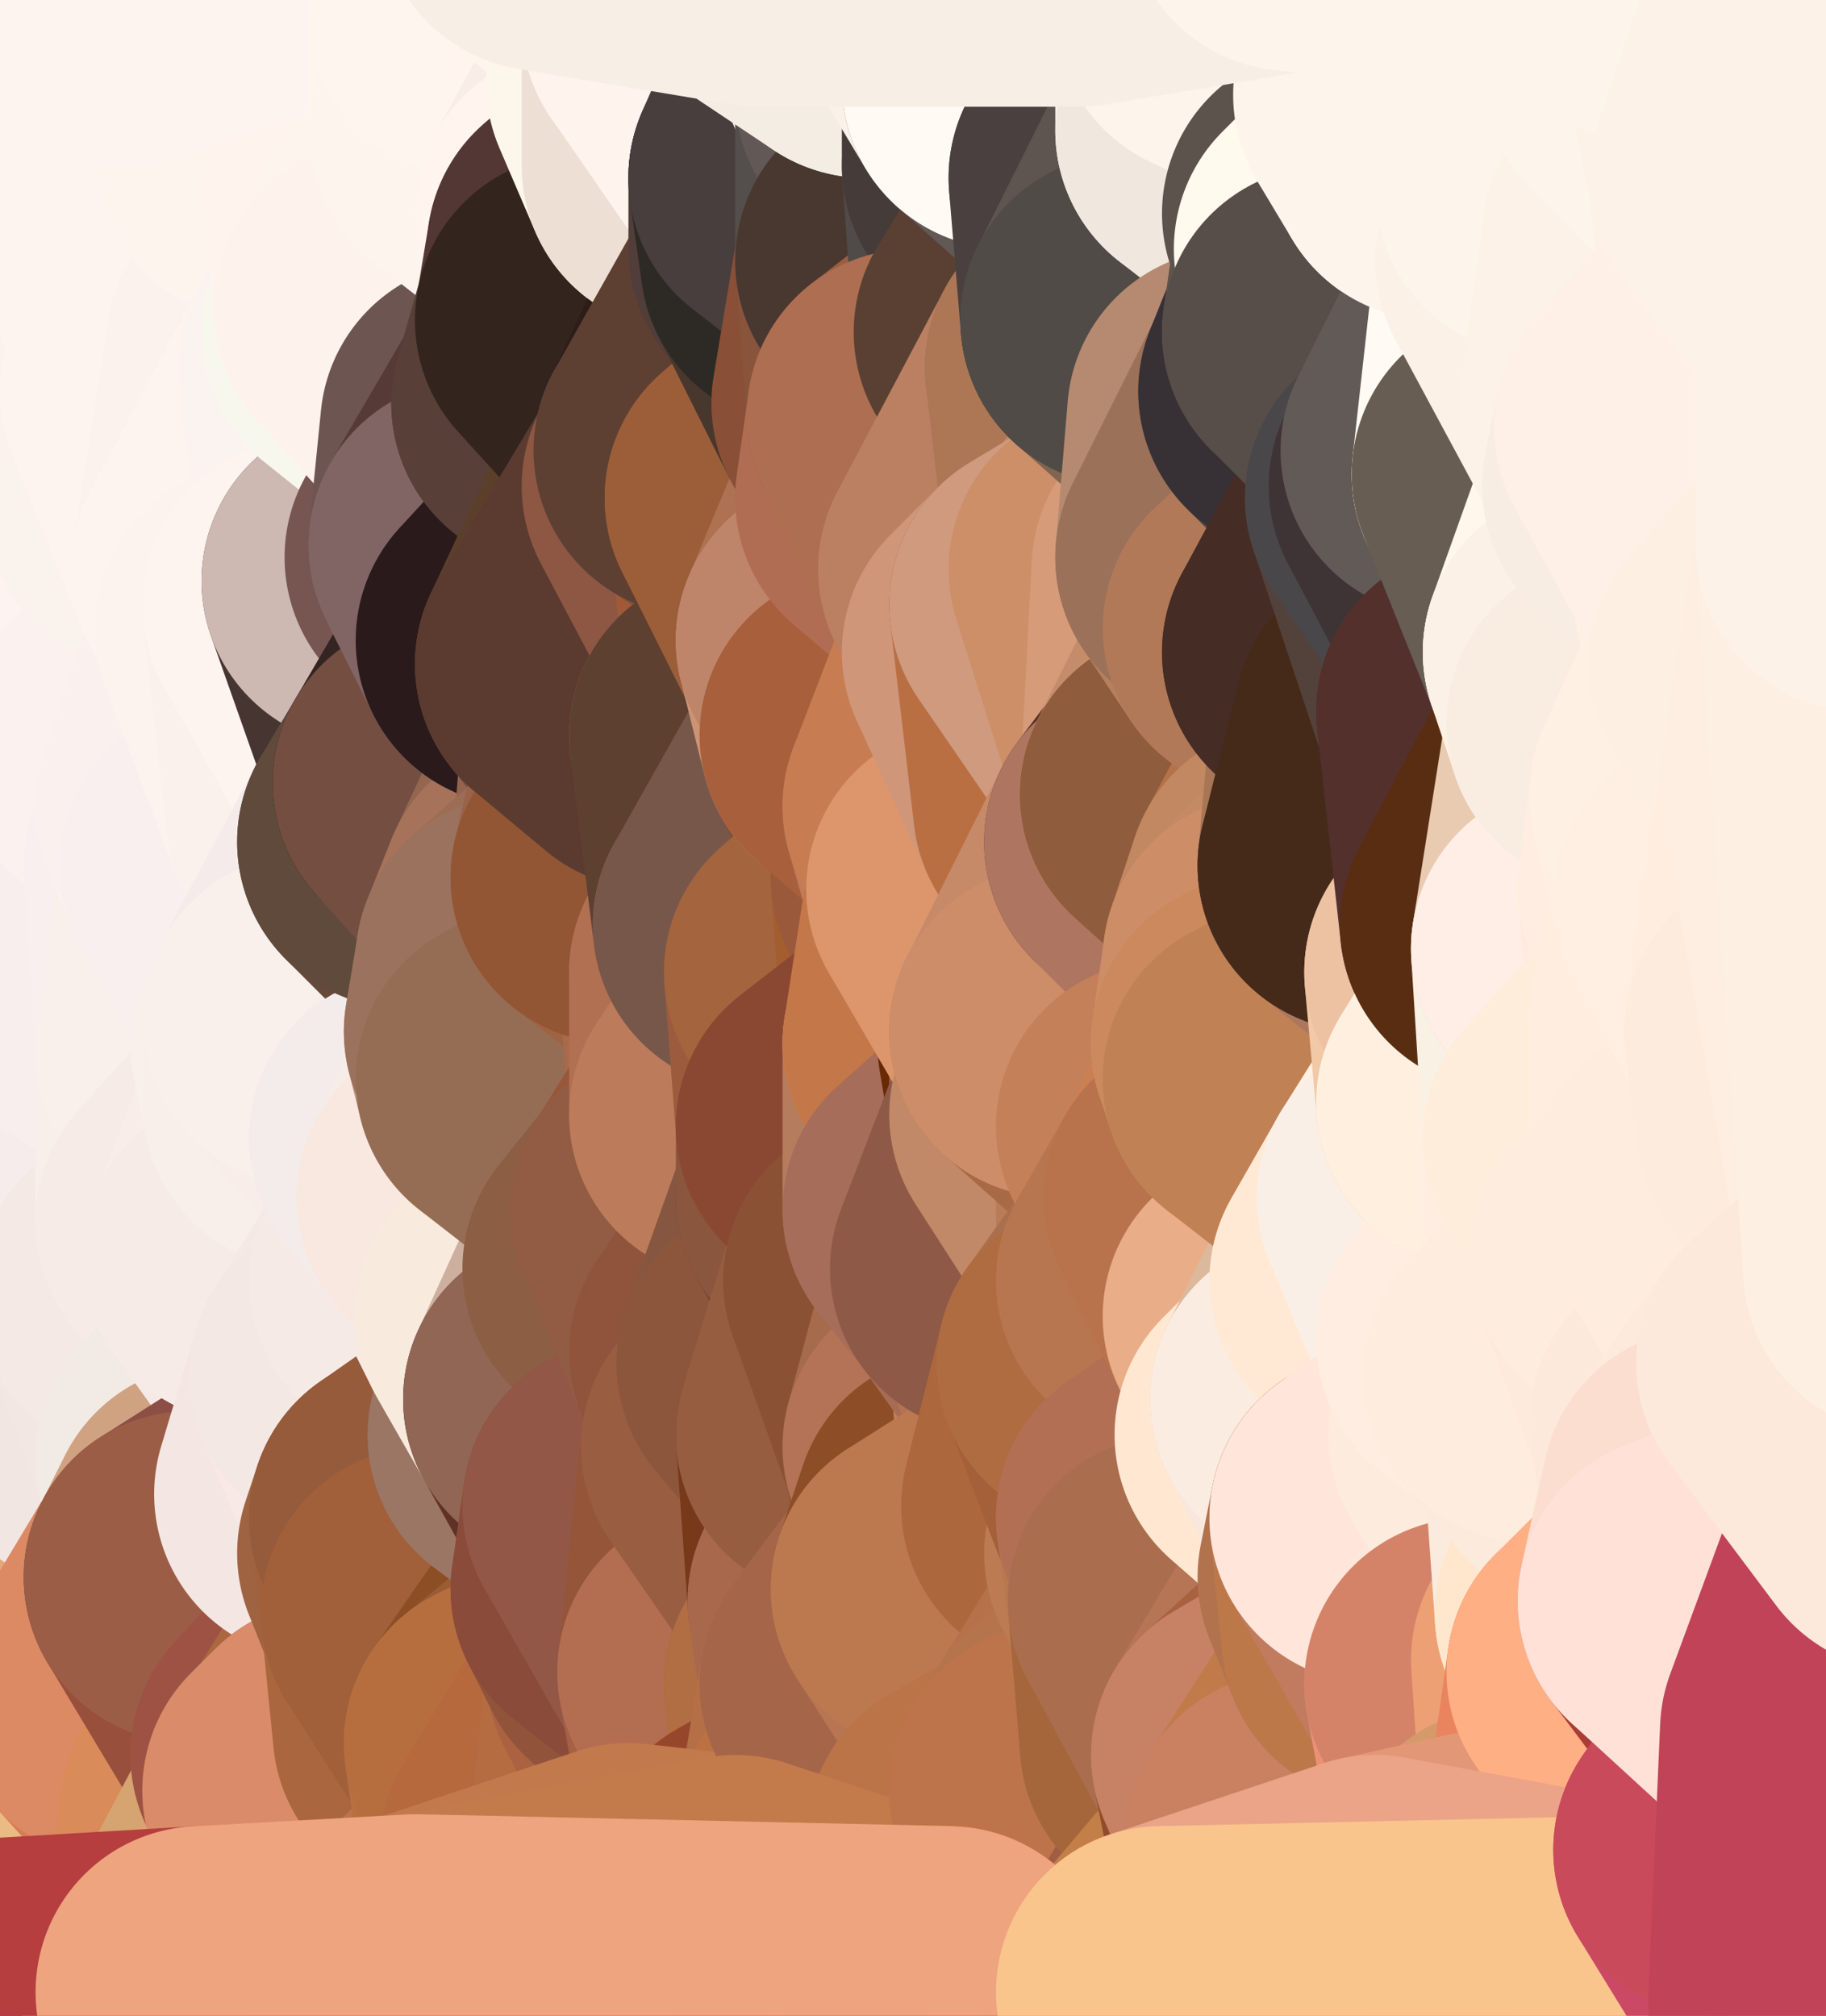 <?xml version="1.0" standalone="yes"?>
<svg width="154" height="170" xmlns="http://www.w3.org/2000/svg" version="1.1" ><polygon points="-9,60 -9,160 -5,103" fill="rgba(241, 230, 226, 1)" stroke="rgba(241, 230, 226, 1)" stroke-width="28" stroke-linejoin="round"/>
		<polygon points="-9,60 -6,40 -4,3" fill="rgba(250, 243, 237, 1)" stroke="rgba(250, 243, 237, 1)" stroke-width="28" stroke-linejoin="round"/>
		<polygon points="-9,60 -5,103 -1,80" fill="rgba(246, 236, 235, 1)" stroke="rgba(246, 236, 235, 1)" stroke-width="28" stroke-linejoin="round"/>
		<polygon points="-9,160 0,169 0,163" fill="rgba(157, 50, 70, 1)" stroke="rgba(157, 50, 70, 1)" stroke-width="28" stroke-linejoin="round"/>
		<polygon points="-5,103 -9,160 0,123" fill="rgba(237, 222, 227, 1)" stroke="rgba(237, 222, 227, 1)" stroke-width="28" stroke-linejoin="round"/>
		<polygon points="-9,160 -1,140 0,123" fill="rgba(180, 50, 74, 1)" stroke="rgba(180, 50, 74, 1)" stroke-width="28" stroke-linejoin="round"/>
		<polygon points="-1,80 -5,103 0,83" fill="rgba(244, 234, 233, 1)" stroke="rgba(244, 234, 233, 1)" stroke-width="28" stroke-linejoin="round"/>
		<polygon points="-5,103 0,123 3,113" fill="rgba(241, 230, 226, 1)" stroke="rgba(241, 230, 226, 1)" stroke-width="28" stroke-linejoin="round"/>
		<polygon points="-9,60 -1,80 0,63" fill="rgba(248, 238, 237, 1)" stroke="rgba(248, 238, 237, 1)" stroke-width="28" stroke-linejoin="round"/>
		<polygon points="-4,3 4,20 4,13" fill="rgba(253, 244, 239, 1)" stroke="rgba(253, 244, 239, 1)" stroke-width="28" stroke-linejoin="round"/>
		<polygon points="-4,3 -6,40 4,20" fill="rgba(253, 244, 239, 1)" stroke="rgba(253, 244, 239, 1)" stroke-width="28" stroke-linejoin="round"/>
		<polygon points="4,20 -6,40 5,23" fill="rgba(253, 244, 239, 1)" stroke="rgba(253, 244, 239, 1)" stroke-width="28" stroke-linejoin="round"/>
		<polygon points="-6,40 -9,60 2,43" fill="rgba(252, 245, 239, 1)" stroke="rgba(252, 245, 239, 1)" stroke-width="28" stroke-linejoin="round"/>
		<polygon points="-9,60 0,63 8,53" fill="rgba(250, 242, 240, 1)" stroke="rgba(250, 242, 240, 1)" stroke-width="28" stroke-linejoin="round"/>
		<polygon points="2,43 -9,60 8,53" fill="rgba(252, 244, 242, 1)" stroke="rgba(252, 244, 242, 1)" stroke-width="28" stroke-linejoin="round"/>
		<polygon points="0,83 -5,103 8,93" fill="rgba(244, 234, 233, 1)" stroke="rgba(244, 234, 233, 1)" stroke-width="28" stroke-linejoin="round"/>
		<polygon points="-5,103 8,100 8,93" fill="rgba(243, 232, 228, 1)" stroke="rgba(243, 232, 228, 1)" stroke-width="28" stroke-linejoin="round"/>
		<polygon points="-1,140 -9,160 8,153" fill="rgba(153, 42, 61, 1)" stroke="rgba(153, 42, 61, 1)" stroke-width="28" stroke-linejoin="round"/>
		<polygon points="-9,160 0,163 8,153" fill="rgba(153, 51, 64, 1)" stroke="rgba(153, 51, 64, 1)" stroke-width="28" stroke-linejoin="round"/>
		<polygon points="3,113 0,123 8,120" fill="rgba(241, 230, 226, 1)" stroke="rgba(241, 230, 226, 1)" stroke-width="28" stroke-linejoin="round"/>
		<polygon points="-1,80 0,83 7,83" fill="rgba(246, 236, 235, 1)" stroke="rgba(246, 236, 235, 1)" stroke-width="28" stroke-linejoin="round"/>
		<polygon points="0,0 -4,3 4,13" fill="rgba(253, 244, 239, 1)" stroke="rgba(253, 244, 239, 1)" stroke-width="28" stroke-linejoin="round"/>
		<polygon points="0,123 -1,140 9,133" fill="rgba(247, 229, 217, 1)" stroke="rgba(247, 229, 217, 1)" stroke-width="28" stroke-linejoin="round"/>
		<polygon points="7,83 0,83 8,93" fill="rgba(244, 234, 233, 1)" stroke="rgba(244, 234, 233, 1)" stroke-width="28" stroke-linejoin="round"/>
		<polygon points="7,143 -1,140 8,153" fill="rgba(174, 59, 66, 1)" stroke="rgba(174, 59, 66, 1)" stroke-width="28" stroke-linejoin="round"/>
		<polygon points="-1,140 7,143 9,133" fill="rgba(171, 56, 59, 1)" stroke="rgba(171, 56, 59, 1)" stroke-width="28" stroke-linejoin="round"/>
		<polygon points="-5,103 3,113 8,100" fill="rgba(241, 230, 226, 1)" stroke="rgba(241, 230, 226, 1)" stroke-width="28" stroke-linejoin="round"/>
		<polygon points="-6,40 2,43 11,33" fill="rgba(251, 244, 238, 1)" stroke="rgba(251, 244, 238, 1)" stroke-width="28" stroke-linejoin="round"/>
		<polygon points="5,23 -6,40 11,33" fill="rgba(253, 244, 239, 1)" stroke="rgba(253, 244, 239, 1)" stroke-width="28" stroke-linejoin="round"/>
		<polygon points="8,53 0,63 10,63" fill="rgba(249, 241, 239, 1)" stroke="rgba(249, 241, 239, 1)" stroke-width="28" stroke-linejoin="round"/>
		<polygon points="8,100 3,113 12,109" fill="rgba(241, 230, 226, 1)" stroke="rgba(241, 230, 226, 1)" stroke-width="28" stroke-linejoin="round"/>
		<polygon points="0,0 4,13 10,0" fill="rgba(253, 244, 239, 1)" stroke="rgba(253, 244, 239, 1)" stroke-width="28" stroke-linejoin="round"/>
		<polygon points="8,120 0,123 9,133" fill="rgba(239, 228, 224, 1)" stroke="rgba(239, 228, 224, 1)" stroke-width="28" stroke-linejoin="round"/>
		<polygon points="10,0 4,13 13,9" fill="rgba(253, 244, 239, 1)" stroke="rgba(253, 244, 239, 1)" stroke-width="28" stroke-linejoin="round"/>
		<polygon points="7,143 8,153 10,143" fill="rgba(236, 151, 122, 1)" stroke="rgba(236, 151, 122, 1)" stroke-width="28" stroke-linejoin="round"/>
		<polygon points="9,133 7,143 10,143" fill="rgba(235, 171, 133, 1)" stroke="rgba(235, 171, 133, 1)" stroke-width="28" stroke-linejoin="round"/>
		<polygon points="5,23 11,33 13,23" fill="rgba(253, 244, 239, 1)" stroke="rgba(253, 244, 239, 1)" stroke-width="28" stroke-linejoin="round"/>
		<polygon points="4,20 5,23 13,23" fill="rgba(253, 244, 239, 1)" stroke="rgba(253, 244, 239, 1)" stroke-width="28" stroke-linejoin="round"/>
		<polygon points="2,43 8,53 13,43" fill="rgba(252, 245, 239, 1)" stroke="rgba(252, 245, 239, 1)" stroke-width="28" stroke-linejoin="round"/>
		<polygon points="11,33 2,43 13,43" fill="rgba(252, 245, 239, 1)" stroke="rgba(252, 245, 239, 1)" stroke-width="28" stroke-linejoin="round"/>
		<polygon points="3,113 8,120 12,109" fill="rgba(241, 230, 226, 1)" stroke="rgba(241, 230, 226, 1)" stroke-width="28" stroke-linejoin="round"/>
		<polygon points="0,63 -1,80 10,63" fill="rgba(247, 237, 236, 1)" stroke="rgba(247, 237, 236, 1)" stroke-width="28" stroke-linejoin="round"/>
		<polygon points="-1,80 7,83 16,73" fill="rgba(248, 238, 237, 1)" stroke="rgba(248, 238, 237, 1)" stroke-width="28" stroke-linejoin="round"/>
		<polygon points="10,63 -1,80 16,73" fill="rgba(248, 238, 237, 1)" stroke="rgba(248, 238, 237, 1)" stroke-width="28" stroke-linejoin="round"/>
		<polygon points="8,120 9,133 17,123" fill="rgba(239, 228, 224, 1)" stroke="rgba(239, 228, 224, 1)" stroke-width="28" stroke-linejoin="round"/>
		<polygon points="7,83 8,93 17,89" fill="rgba(244, 234, 233, 1)" stroke="rgba(244, 234, 233, 1)" stroke-width="28" stroke-linejoin="round"/>
		<polygon points="0,163 0,169 17,168" fill="rgba(187, 59, 72, 1)" stroke="rgba(187, 59, 72, 1)" stroke-width="28" stroke-linejoin="round"/>
		<polygon points="8,100 12,109 17,103" fill="rgba(244, 233, 229, 1)" stroke="rgba(244, 233, 229, 1)" stroke-width="28" stroke-linejoin="round"/>
		<polygon points="10,63 16,73 17,68" fill="rgba(251, 241, 240, 1)" stroke="rgba(251, 241, 240, 1)" stroke-width="28" stroke-linejoin="round"/>
		<polygon points="11,33 13,43 14,33" fill="rgba(252, 245, 239, 1)" stroke="rgba(252, 245, 239, 1)" stroke-width="28" stroke-linejoin="round"/>
		<polygon points="13,23 11,33 14,33" fill="rgba(253, 244, 239, 1)" stroke="rgba(253, 244, 239, 1)" stroke-width="28" stroke-linejoin="round"/>
		<polygon points="4,13 4,20 13,23" fill="rgba(253, 244, 239, 1)" stroke="rgba(253, 244, 239, 1)" stroke-width="28" stroke-linejoin="round"/>
		<polygon points="9,133 16,133 18,129" fill="rgba(203, 137, 115, 1)" stroke="rgba(203, 137, 115, 1)" stroke-width="28" stroke-linejoin="round"/>
		<polygon points="17,123 9,133 18,129" fill="rgba(248, 226, 215, 1)" stroke="rgba(248, 226, 215, 1)" stroke-width="28" stroke-linejoin="round"/>
		<polygon points="8,153 0,163 17,168" fill="rgba(181, 57, 67, 1)" stroke="rgba(181, 57, 67, 1)" stroke-width="28" stroke-linejoin="round"/>
		<polygon points="9,133 10,143 16,133" fill="rgba(229, 166, 123, 1)" stroke="rgba(229, 166, 123, 1)" stroke-width="28" stroke-linejoin="round"/>
		<polygon points="13,9 4,13 13,23" fill="rgba(253, 244, 239, 1)" stroke="rgba(253, 244, 239, 1)" stroke-width="28" stroke-linejoin="round"/>
		<polygon points="10,0 13,9 19,3" fill="rgba(253, 244, 239, 1)" stroke="rgba(253, 244, 239, 1)" stroke-width="28" stroke-linejoin="round"/>
		<polygon points="13,43 8,53 20,48" fill="rgba(253, 246, 240, 1)" stroke="rgba(253, 246, 240, 1)" stroke-width="28" stroke-linejoin="round"/>
		<polygon points="17,68 16,73 19,73" fill="rgba(251, 241, 240, 1)" stroke="rgba(251, 241, 240, 1)" stroke-width="28" stroke-linejoin="round"/>
		<polygon points="10,143 8,153 19,153" fill="rgba(169, 98, 56, 1)" stroke="rgba(169, 98, 56, 1)" stroke-width="28" stroke-linejoin="round"/>
		<polygon points="17,103 12,109 21,106" fill="rgba(244, 233, 229, 1)" stroke="rgba(244, 233, 229, 1)" stroke-width="28" stroke-linejoin="round"/>
		<polygon points="12,109 8,120 17,123" fill="rgba(241, 230, 226, 1)" stroke="rgba(241, 230, 226, 1)" stroke-width="28" stroke-linejoin="round"/>
		<polygon points="8,93 8,100 17,103" fill="rgba(245, 234, 230, 1)" stroke="rgba(245, 234, 230, 1)" stroke-width="28" stroke-linejoin="round"/>
		<polygon points="8,53 10,63 22,53" fill="rgba(253, 245, 243, 1)" stroke="rgba(253, 245, 243, 1)" stroke-width="28" stroke-linejoin="round"/>
		<polygon points="20,48 8,53 22,53" fill="rgba(253, 243, 241, 1)" stroke="rgba(253, 243, 241, 1)" stroke-width="28" stroke-linejoin="round"/>
		<polygon points="19,3 13,9 22,6" fill="rgba(253, 244, 237, 1)" stroke="rgba(253, 244, 237, 1)" stroke-width="28" stroke-linejoin="round"/>
		<polygon points="13,9 13,23 22,13" fill="rgba(253, 244, 239, 1)" stroke="rgba(253, 244, 239, 1)" stroke-width="28" stroke-linejoin="round"/>
		<polygon points="8,153 17,168 19,153" fill="rgba(234, 187, 131, 1)" stroke="rgba(234, 187, 131, 1)" stroke-width="28" stroke-linejoin="round"/>
		<polygon points="8,93 17,103 17,89" fill="rgba(246, 236, 235, 1)" stroke="rgba(246, 236, 235, 1)" stroke-width="28" stroke-linejoin="round"/>
		<polygon points="13,23 14,33 23,29" fill="rgba(251, 242, 237, 1)" stroke="rgba(251, 242, 237, 1)" stroke-width="28" stroke-linejoin="round"/>
		<polygon points="13,9 22,13 22,6" fill="rgba(253, 244, 237, 1)" stroke="rgba(253, 244, 237, 1)" stroke-width="28" stroke-linejoin="round"/>
		<polygon points="16,73 7,83 17,89" fill="rgba(248, 238, 237, 1)" stroke="rgba(248, 238, 237, 1)" stroke-width="28" stroke-linejoin="round"/>
		<polygon points="10,143 19,153 25,148" fill="rgba(214, 125, 85, 1)" stroke="rgba(214, 125, 85, 1)" stroke-width="28" stroke-linejoin="round"/>
		<polygon points="10,63 17,68 22,53" fill="rgba(251, 241, 239, 1)" stroke="rgba(251, 241, 239, 1)" stroke-width="28" stroke-linejoin="round"/>
		<polygon points="16,73 17,89 19,73" fill="rgba(249, 239, 238, 1)" stroke="rgba(249, 239, 238, 1)" stroke-width="28" stroke-linejoin="round"/>
		<polygon points="20,48 22,53 26,51" fill="rgba(253, 244, 239, 1)" stroke="rgba(253, 244, 239, 1)" stroke-width="28" stroke-linejoin="round"/>
		<polygon points="17,89 25,88 26,86" fill="rgba(248, 239, 234, 1)" stroke="rgba(248, 239, 234, 1)" stroke-width="28" stroke-linejoin="round"/>
		<polygon points="12,109 17,123 26,113" fill="rgba(242, 231, 227, 1)" stroke="rgba(242, 231, 227, 1)" stroke-width="28" stroke-linejoin="round"/>
		<polygon points="21,106 12,109 26,113" fill="rgba(244, 233, 229, 1)" stroke="rgba(244, 233, 229, 1)" stroke-width="28" stroke-linejoin="round"/>
		<polygon points="25,148 19,153 26,151" fill="rgba(242, 184, 136, 1)" stroke="rgba(242, 184, 136, 1)" stroke-width="28" stroke-linejoin="round"/>
		<polygon points="17,89 17,103 26,93" fill="rgba(248, 239, 234, 1)" stroke="rgba(248, 239, 234, 1)" stroke-width="28" stroke-linejoin="round"/>
		<polygon points="25,88 17,89 26,93" fill="rgba(248, 239, 234, 1)" stroke="rgba(248, 239, 234, 1)" stroke-width="28" stroke-linejoin="round"/>
		<polygon points="17,123 18,129 27,126" fill="rgba(248, 230, 228, 1)" stroke="rgba(248, 230, 228, 1)" stroke-width="28" stroke-linejoin="round"/>
		<polygon points="19,73 17,89 26,86" fill="rgba(249, 240, 235, 1)" stroke="rgba(249, 240, 235, 1)" stroke-width="28" stroke-linejoin="round"/>
		<polygon points="16,133 10,143 25,148" fill="rgba(220, 138, 100, 1)" stroke="rgba(220, 138, 100, 1)" stroke-width="28" stroke-linejoin="round"/>
		<polygon points="17,68 19,73 28,69" fill="rgba(251, 241, 240, 1)" stroke="rgba(251, 241, 240, 1)" stroke-width="28" stroke-linejoin="round"/>
		<polygon points="10,0 19,3 28,-6" fill="rgba(253, 244, 237, 1)" stroke="rgba(253, 244, 237, 1)" stroke-width="28" stroke-linejoin="round"/>
		<polygon points="25,148 26,151 28,149" fill="rgba(204, 131, 99, 1)" stroke="rgba(204, 131, 99, 1)" stroke-width="28" stroke-linejoin="round"/>
		<polygon points="17,103 21,106 26,93" fill="rgba(246, 235, 231, 1)" stroke="rgba(246, 235, 231, 1)" stroke-width="28" stroke-linejoin="round"/>
		<polygon points="22,13 13,23 23,29" fill="rgba(253, 244, 239, 1)" stroke="rgba(253, 244, 239, 1)" stroke-width="28" stroke-linejoin="round"/>
		<polygon points="26,113 17,123 27,126" fill="rgba(242, 235, 229, 1)" stroke="rgba(242, 235, 229, 1)" stroke-width="28" stroke-linejoin="round"/>
		<polygon points="14,33 13,43 20,48" fill="rgba(250, 243, 237, 1)" stroke="rgba(250, 243, 237, 1)" stroke-width="28" stroke-linejoin="round"/>
		<polygon points="23,29 29,31 31,28" fill="rgba(252, 243, 238, 1)" stroke="rgba(252, 243, 238, 1)" stroke-width="28" stroke-linejoin="round"/>
		<polygon points="26,113 27,126 30,116" fill="rgba(239, 232, 226, 1)" stroke="rgba(239, 232, 226, 1)" stroke-width="28" stroke-linejoin="round"/>
		<polygon points="22,53 17,68 28,69" fill="rgba(250, 240, 238, 1)" stroke="rgba(250, 240, 238, 1)" stroke-width="28" stroke-linejoin="round"/>
		<polygon points="19,3 22,6 28,-6" fill="rgba(253, 244, 237, 1)" stroke="rgba(253, 244, 237, 1)" stroke-width="28" stroke-linejoin="round"/>
		<polygon points="14,33 20,48 23,29" fill="rgba(253, 244, 239, 1)" stroke="rgba(253, 244, 239, 1)" stroke-width="28" stroke-linejoin="round"/>
		<polygon points="31,16 23,29 32,26" fill="rgba(253, 244, 239, 1)" stroke="rgba(253, 244, 239, 1)" stroke-width="28" stroke-linejoin="round"/>
		<polygon points="23,29 31,28 32,26" fill="rgba(252, 243, 238, 1)" stroke="rgba(252, 243, 238, 1)" stroke-width="28" stroke-linejoin="round"/>
		<polygon points="20,48 26,51 31,49" fill="rgba(253, 244, 239, 1)" stroke="rgba(253, 244, 239, 1)" stroke-width="28" stroke-linejoin="round"/>
		<polygon points="22,13 23,29 31,16" fill="rgba(253, 244, 239, 1)" stroke="rgba(253, 244, 239, 1)" stroke-width="28" stroke-linejoin="round"/>
		<polygon points="23,29 20,48 29,31" fill="rgba(251, 242, 237, 1)" stroke="rgba(251, 242, 237, 1)" stroke-width="28" stroke-linejoin="round"/>
		<polygon points="19,73 26,86 28,69" fill="rgba(249, 239, 238, 1)" stroke="rgba(249, 239, 238, 1)" stroke-width="28" stroke-linejoin="round"/>
		<polygon points="18,129 16,133 27,126" fill="rgba(207, 162, 129, 1)" stroke="rgba(207, 162, 129, 1)" stroke-width="28" stroke-linejoin="round"/>
		<polygon points="27,126 34,131 35,128" fill="rgba(147, 108, 79, 1)" stroke="rgba(147, 108, 79, 1)" stroke-width="28" stroke-linejoin="round"/>
		<polygon points="26,113 30,116 35,108" fill="rgba(245, 231, 228, 1)" stroke="rgba(245, 231, 228, 1)" stroke-width="28" stroke-linejoin="round"/>
		<polygon points="21,106 26,113 35,108" fill="rgba(245, 234, 230, 1)" stroke="rgba(245, 234, 230, 1)" stroke-width="28" stroke-linejoin="round"/>
		<polygon points="28,69 34,71 35,67" fill="rgba(255, 242, 241, 1)" stroke="rgba(255, 242, 241, 1)" stroke-width="28" stroke-linejoin="round"/>
		<polygon points="27,126 16,133 34,131" fill="rgba(141, 78, 69, 1)" stroke="rgba(141, 78, 69, 1)" stroke-width="28" stroke-linejoin="round"/>
		<polygon points="22,6 22,13 31,16" fill="rgba(253, 244, 237, 1)" stroke="rgba(253, 244, 237, 1)" stroke-width="28" stroke-linejoin="round"/>
		<polygon points="19,153 17,168 26,151" fill="rgba(217, 139, 90, 1)" stroke="rgba(217, 139, 90, 1)" stroke-width="28" stroke-linejoin="round"/>
		<polygon points="16,133 25,148 36,136" fill="rgba(152, 79, 60, 1)" stroke="rgba(152, 79, 60, 1)" stroke-width="28" stroke-linejoin="round"/>
		<polygon points="34,131 16,133 36,136" fill="rgba(155, 93, 70, 1)" stroke="rgba(155, 93, 70, 1)" stroke-width="28" stroke-linejoin="round"/>
		<polygon points="26,151 17,168 35,167" fill="rgba(214, 164, 113, 1)" stroke="rgba(214, 164, 113, 1)" stroke-width="28" stroke-linejoin="round"/>
		<polygon points="26,93 21,106 35,96" fill="rgba(248, 237, 233, 1)" stroke="rgba(248, 237, 233, 1)" stroke-width="28" stroke-linejoin="round"/>
		<polygon points="29,31 20,48 31,49" fill="rgba(253, 244, 239, 1)" stroke="rgba(253, 244, 239, 1)" stroke-width="28" stroke-linejoin="round"/>
		<polygon points="25,88 26,93 26,86" fill="rgba(249, 240, 235, 1)" stroke="rgba(249, 240, 235, 1)" stroke-width="28" stroke-linejoin="round"/>
		<polygon points="22,6 31,16 37,8" fill="rgba(253, 244, 237, 1)" stroke="rgba(253, 244, 237, 1)" stroke-width="28" stroke-linejoin="round"/>
		<polygon points="25,148 28,149 36,136" fill="rgba(158, 82, 68, 1)" stroke="rgba(158, 82, 68, 1)" stroke-width="28" stroke-linejoin="round"/>
		<polygon points="21,106 35,108 35,96" fill="rgba(246, 235, 231, 1)" stroke="rgba(246, 235, 231, 1)" stroke-width="28" stroke-linejoin="round"/>
		<polygon points="28,69 26,86 34,71" fill="rgba(249, 239, 238, 1)" stroke="rgba(249, 239, 238, 1)" stroke-width="28" stroke-linejoin="round"/>
		<polygon points="26,51 22,53 28,69" fill="rgba(252, 243, 238, 1)" stroke="rgba(252, 243, 238, 1)" stroke-width="28" stroke-linejoin="round"/>
		<polygon points="36,136 28,149 37,146" fill="rgba(171, 104, 62, 1)" stroke="rgba(171, 104, 62, 1)" stroke-width="28" stroke-linejoin="round"/>
		<polygon points="28,-6 22,6 37,8" fill="rgba(253, 244, 237, 1)" stroke="rgba(253, 244, 237, 1)" stroke-width="28" stroke-linejoin="round"/>
		<polygon points="30,116 27,126 35,128" fill="rgba(244, 230, 227, 1)" stroke="rgba(244, 230, 227, 1)" stroke-width="28" stroke-linejoin="round"/>
		<polygon points="26,51 28,69 35,67" fill="rgba(250, 241, 236, 1)" stroke="rgba(250, 241, 236, 1)" stroke-width="28" stroke-linejoin="round"/>
		<polygon points="35,96 35,108 39,101" fill="rgba(245, 234, 230, 1)" stroke="rgba(245, 234, 230, 1)" stroke-width="28" stroke-linejoin="round"/>
		<polygon points="26,86 26,93 35,96" fill="rgba(248, 239, 234, 1)" stroke="rgba(248, 239, 234, 1)" stroke-width="28" stroke-linejoin="round"/>
		<polygon points="28,-6 37,8 40,1" fill="rgba(253, 244, 237, 1)" stroke="rgba(253, 244, 237, 1)" stroke-width="28" stroke-linejoin="round"/>
		<polygon points="37,8 31,16 40,11" fill="rgba(253, 244, 237, 1)" stroke="rgba(253, 244, 237, 1)" stroke-width="28" stroke-linejoin="round"/>
		<polygon points="31,28 29,31 41,36" fill="rgba(249, 247, 235, 1)" stroke="rgba(249, 247, 235, 1)" stroke-width="28" stroke-linejoin="round"/>
		<polygon points="29,31 38,47 41,36" fill="rgba(253, 244, 237, 1)" stroke="rgba(253, 244, 237, 1)" stroke-width="28" stroke-linejoin="round"/>
		<polygon points="38,47 40,46 41,36" fill="rgba(191, 168, 160, 1)" stroke="rgba(191, 168, 160, 1)" stroke-width="28" stroke-linejoin="round"/>
		<polygon points="29,31 31,49 38,47" fill="rgba(251, 243, 240, 1)" stroke="rgba(251, 243, 240, 1)" stroke-width="28" stroke-linejoin="round"/>
		<polygon points="35,67 34,71 37,66" fill="rgba(249, 229, 220, 1)" stroke="rgba(249, 229, 220, 1)" stroke-width="28" stroke-linejoin="round"/>
		<polygon points="31,49 35,67 37,66" fill="rgba(253, 237, 237, 1)" stroke="rgba(253, 237, 237, 1)" stroke-width="28" stroke-linejoin="round"/>
		<polygon points="31,49 26,51 35,67" fill="rgba(253, 244, 239, 1)" stroke="rgba(253, 244, 239, 1)" stroke-width="28" stroke-linejoin="round"/>
		<polygon points="26,86 35,96 43,87" fill="rgba(248, 237, 233, 1)" stroke="rgba(248, 237, 233, 1)" stroke-width="28" stroke-linejoin="round"/>
		<polygon points="34,71 26,86 44,81" fill="rgba(245, 235, 234, 1)" stroke="rgba(245, 235, 234, 1)" stroke-width="28" stroke-linejoin="round"/>
		<polygon points="26,86 43,87 44,81" fill="rgba(249, 240, 235, 1)" stroke="rgba(249, 240, 235, 1)" stroke-width="28" stroke-linejoin="round"/>
		<polygon points="43,87 35,96 44,91" fill="rgba(246, 238, 235, 1)" stroke="rgba(246, 238, 235, 1)" stroke-width="28" stroke-linejoin="round"/>
		<polygon points="43,147 37,146 44,154" fill="rgba(178, 107, 63, 1)" stroke="rgba(178, 107, 63, 1)" stroke-width="28" stroke-linejoin="round"/>
		<polygon points="28,149 35,167 44,154" fill="rgba(161, 87, 62, 1)" stroke="rgba(161, 87, 62, 1)" stroke-width="28" stroke-linejoin="round"/>
		<polygon points="37,146 28,149 44,154" fill="rgba(181, 109, 69, 1)" stroke="rgba(181, 109, 69, 1)" stroke-width="28" stroke-linejoin="round"/>
		<polygon points="31,49 37,66 44,54" fill="rgba(71, 53, 49, 1)" stroke="rgba(71, 53, 49, 1)" stroke-width="28" stroke-linejoin="round"/>
		<polygon points="38,47 31,49 44,54" fill="rgba(205, 185, 178, 1)" stroke="rgba(205, 185, 178, 1)" stroke-width="28" stroke-linejoin="round"/>
		<polygon points="32,26 31,28 41,36" fill="rgba(247, 247, 237, 1)" stroke="rgba(247, 247, 237, 1)" stroke-width="28" stroke-linejoin="round"/>
		<polygon points="28,149 26,151 35,167" fill="rgba(218, 139, 106, 1)" stroke="rgba(218, 139, 106, 1)" stroke-width="28" stroke-linejoin="round"/>
		<polygon points="30,116 35,128 45,121" fill="rgba(248, 233, 230, 1)" stroke="rgba(248, 233, 230, 1)" stroke-width="28" stroke-linejoin="round"/>
		<polygon points="35,108 30,116 44,111" fill="rgba(244, 233, 229, 1)" stroke="rgba(244, 233, 229, 1)" stroke-width="28" stroke-linejoin="round"/>
		<polygon points="40,46 38,47 44,54" fill="rgba(119, 86, 81, 1)" stroke="rgba(119, 86, 81, 1)" stroke-width="28" stroke-linejoin="round"/>
		<polygon points="34,71 44,81 46,76" fill="rgba(101, 73, 59, 1)" stroke="rgba(101, 73, 59, 1)" stroke-width="28" stroke-linejoin="round"/>
		<polygon points="28,-6 40,1 46,-8" fill="rgba(253, 244, 237, 1)" stroke="rgba(253, 244, 237, 1)" stroke-width="28" stroke-linejoin="round"/>
		<polygon points="44,111 30,116 45,121" fill="rgba(243, 232, 228, 1)" stroke="rgba(243, 232, 228, 1)" stroke-width="28" stroke-linejoin="round"/>
		<polygon points="39,101 35,108 44,111" fill="rgba(245, 234, 230, 1)" stroke="rgba(245, 234, 230, 1)" stroke-width="28" stroke-linejoin="round"/>
		<polygon points="35,96 39,101 44,91" fill="rgba(244, 236, 234, 1)" stroke="rgba(244, 236, 234, 1)" stroke-width="28" stroke-linejoin="round"/>
		<polygon points="35,128 34,131 36,136" fill="rgba(159, 99, 65, 1)" stroke="rgba(159, 99, 65, 1)" stroke-width="28" stroke-linejoin="round"/>
		<polygon points="37,66 34,71 46,76" fill="rgba(96, 74, 60, 1)" stroke="rgba(96, 74, 60, 1)" stroke-width="28" stroke-linejoin="round"/>
		<polygon points="44,154 35,167 46,156" fill="rgba(192, 122, 70, 1)" stroke="rgba(192, 122, 70, 1)" stroke-width="28" stroke-linejoin="round"/>
		<polygon points="36,136 37,146 43,147" fill="rgba(170, 102, 63, 1)" stroke="rgba(170, 102, 63, 1)" stroke-width="28" stroke-linejoin="round"/>
		<polygon points="37,8 40,11 40,1" fill="rgba(255, 246, 239, 1)" stroke="rgba(255, 246, 239, 1)" stroke-width="28" stroke-linejoin="round"/>
		<polygon points="44,111 45,121 48,118" fill="rgba(244, 230, 227, 1)" stroke="rgba(244, 230, 227, 1)" stroke-width="28" stroke-linejoin="round"/>
		<polygon points="31,16 32,26 40,11" fill="rgba(254, 243, 237, 1)" stroke="rgba(254, 243, 237, 1)" stroke-width="28" stroke-linejoin="round"/>
		<polygon points="32,26 41,36 49,27" fill="rgba(253, 242, 236, 1)" stroke="rgba(253, 242, 236, 1)" stroke-width="28" stroke-linejoin="round"/>
		<polygon points="41,36 47,34 49,27" fill="rgba(97, 73, 63, 1)" stroke="rgba(97, 73, 63, 1)" stroke-width="28" stroke-linejoin="round"/>
		<polygon points="40,11 32,26 49,18" fill="rgba(253, 244, 237, 1)" stroke="rgba(253, 244, 237, 1)" stroke-width="28" stroke-linejoin="round"/>
		<polygon points="49,18 32,26 50,21" fill="rgba(253, 244, 237, 1)" stroke="rgba(253, 244, 237, 1)" stroke-width="28" stroke-linejoin="round"/>
		<polygon points="32,26 49,27 50,21" fill="rgba(253, 242, 236, 1)" stroke="rgba(253, 242, 236, 1)" stroke-width="28" stroke-linejoin="round"/>
		<polygon points="44,54 37,66 49,56" fill="rgba(52, 37, 34, 1)" stroke="rgba(52, 37, 34, 1)" stroke-width="28" stroke-linejoin="round"/>
		<polygon points="0,0 10,0 28,-6" fill="rgba(253, 244, 239, 1)" stroke="rgba(253, 244, 239, 1)" stroke-width="28" stroke-linejoin="round"/>
		<polygon points="35,128 36,136 52,134" fill="rgba(160, 97, 62, 1)" stroke="rgba(160, 97, 62, 1)" stroke-width="28" stroke-linejoin="round"/>
		<polygon points="45,121 35,128 52,134" fill="rgba(150, 91, 59, 1)" stroke="rgba(150, 91, 59, 1)" stroke-width="28" stroke-linejoin="round"/>
		<polygon points="49,56 37,66 53,61" fill="rgba(47, 33, 32, 1)" stroke="rgba(47, 33, 32, 1)" stroke-width="28" stroke-linejoin="round"/>
		<polygon points="45,121 52,134 53,127" fill="rgba(151, 87, 60, 1)" stroke="rgba(151, 87, 60, 1)" stroke-width="28" stroke-linejoin="round"/>
		<polygon points="44,91 39,101 53,98" fill="rgba(247, 236, 232, 1)" stroke="rgba(247, 236, 232, 1)" stroke-width="28" stroke-linejoin="round"/>
		<polygon points="39,101 44,111 53,107" fill="rgba(245, 234, 230, 1)" stroke="rgba(245, 234, 230, 1)" stroke-width="28" stroke-linejoin="round"/>
		<polygon points="36,136 43,147 52,134" fill="rgba(161, 96, 58, 1)" stroke="rgba(161, 96, 58, 1)" stroke-width="28" stroke-linejoin="round"/>
		<polygon points="41,36 40,46 47,34" fill="rgba(109, 85, 81, 1)" stroke="rgba(109, 85, 81, 1)" stroke-width="28" stroke-linejoin="round"/>
		<polygon points="52,134 43,147 54,138" fill="rgba(140, 78, 37, 1)" stroke="rgba(140, 78, 37, 1)" stroke-width="28" stroke-linejoin="round"/>
		<polygon points="46,156 35,167 53,161" fill="rgba(188, 116, 76, 1)" stroke="rgba(188, 116, 76, 1)" stroke-width="28" stroke-linejoin="round"/>
		<polygon points="39,101 53,107 53,98" fill="rgba(249, 232, 224, 1)" stroke="rgba(249, 232, 224, 1)" stroke-width="28" stroke-linejoin="round"/>
		<polygon points="40,1 40,11 55,7" fill="rgba(254, 245, 238, 1)" stroke="rgba(254, 245, 238, 1)" stroke-width="28" stroke-linejoin="round"/>
		<polygon points="40,11 49,18 55,7" fill="rgba(253, 244, 237, 1)" stroke="rgba(253, 244, 237, 1)" stroke-width="28" stroke-linejoin="round"/>
		<polygon points="54,138 43,147 55,141" fill="rgba(154, 92, 51, 1)" stroke="rgba(154, 92, 51, 1)" stroke-width="28" stroke-linejoin="round"/>
		<polygon points="37,66 46,76 53,61" fill="rgba(116, 78, 65, 1)" stroke="rgba(116, 78, 65, 1)" stroke-width="28" stroke-linejoin="round"/>
		<polygon points="46,76 52,74 53,61" fill="rgba(148, 102, 79, 1)" stroke="rgba(148, 102, 79, 1)" stroke-width="28" stroke-linejoin="round"/>
		<polygon points="48,118 45,121 53,127" fill="rgba(155, 118, 100, 1)" stroke="rgba(155, 118, 100, 1)" stroke-width="28" stroke-linejoin="round"/>
		<polygon points="47,34 40,46 56,41" fill="rgba(86, 58, 55, 1)" stroke="rgba(86, 58, 55, 1)" stroke-width="28" stroke-linejoin="round"/>
		<polygon points="44,111 48,118 53,107" fill="rgba(248, 234, 221, 1)" stroke="rgba(248, 234, 221, 1)" stroke-width="28" stroke-linejoin="round"/>
		<polygon points="53,98 53,107 57,102" fill="rgba(141, 100, 78, 1)" stroke="rgba(141, 100, 78, 1)" stroke-width="28" stroke-linejoin="round"/>
		<polygon points="40,46 44,54 56,41" fill="rgba(129, 101, 100, 1)" stroke="rgba(129, 101, 100, 1)" stroke-width="28" stroke-linejoin="round"/>
		<polygon points="46,-8 40,1 55,7" fill="rgba(254, 245, 238, 1)" stroke="rgba(254, 245, 238, 1)" stroke-width="28" stroke-linejoin="round"/>
		<polygon points="46,76 44,81 52,74" fill="rgba(166, 114, 90, 1)" stroke="rgba(166, 114, 90, 1)" stroke-width="28" stroke-linejoin="round"/>
		<polygon points="46,-8 55,7 58,2" fill="rgba(255, 244, 238, 1)" stroke="rgba(255, 244, 238, 1)" stroke-width="28" stroke-linejoin="round"/>
		<polygon points="55,7 49,18 58,14" fill="rgba(248, 237, 231, 1)" stroke="rgba(248, 237, 231, 1)" stroke-width="28" stroke-linejoin="round"/>
		<polygon points="44,54 49,56 56,41" fill="rgba(42, 26, 27, 1)" stroke="rgba(42, 26, 27, 1)" stroke-width="28" stroke-linejoin="round"/>
		<polygon points="43,147 44,154 46,156" fill="rgba(183, 112, 66, 1)" stroke="rgba(183, 112, 66, 1)" stroke-width="28" stroke-linejoin="round"/>
		<polygon points="56,41 58,41 59,38" fill="rgba(79, 53, 36, 1)" stroke="rgba(79, 53, 36, 1)" stroke-width="28" stroke-linejoin="round"/>
		<polygon points="47,34 56,41 59,38" fill="rgba(72, 53, 49, 1)" stroke="rgba(72, 53, 49, 1)" stroke-width="28" stroke-linejoin="round"/>
		<polygon points="49,18 50,21 58,14" fill="rgba(255, 245, 238, 1)" stroke="rgba(255, 245, 238, 1)" stroke-width="28" stroke-linejoin="round"/>
		<polygon points="43,147 46,156 55,141" fill="rgba(182, 110, 62, 1)" stroke="rgba(182, 110, 62, 1)" stroke-width="28" stroke-linejoin="round"/>
		<polygon points="53,61 52,74 55,61" fill="rgba(148, 100, 78, 1)" stroke="rgba(148, 100, 78, 1)" stroke-width="28" stroke-linejoin="round"/>
		<polygon points="49,56 53,61 55,61" fill="rgba(109, 77, 66, 1)" stroke="rgba(109, 77, 66, 1)" stroke-width="28" stroke-linejoin="round"/>
		<polygon points="52,74 44,81 61,81" fill="rgba(156, 108, 85, 1)" stroke="rgba(156, 108, 85, 1)" stroke-width="28" stroke-linejoin="round"/>
		<polygon points="49,27 47,34 59,38" fill="rgba(88, 63, 56, 1)" stroke="rgba(88, 63, 56, 1)" stroke-width="28" stroke-linejoin="round"/>
		<polygon points="53,107 48,118 62,114" fill="rgba(204, 175, 159, 1)" stroke="rgba(204, 175, 159, 1)" stroke-width="28" stroke-linejoin="round"/>
		<polygon points="43,87 44,91 61,81" fill="rgba(186, 151, 131, 1)" stroke="rgba(186, 151, 131, 1)" stroke-width="28" stroke-linejoin="round"/>
		<polygon points="44,81 43,87 61,81" fill="rgba(155, 114, 94, 1)" stroke="rgba(155, 114, 94, 1)" stroke-width="28" stroke-linejoin="round"/>
		<polygon points="54,138 55,141 61,141" fill="rgba(139, 79, 51, 1)" stroke="rgba(139, 79, 51, 1)" stroke-width="28" stroke-linejoin="round"/>
		<polygon points="48,118 53,127 63,122" fill="rgba(96, 49, 39, 1)" stroke="rgba(96, 49, 39, 1)" stroke-width="28" stroke-linejoin="round"/>
		<polygon points="62,114 48,118 63,122" fill="rgba(145, 102, 85, 1)" stroke="rgba(145, 102, 85, 1)" stroke-width="28" stroke-linejoin="round"/>
		<polygon points="53,98 57,102 62,94" fill="rgba(148, 92, 67, 1)" stroke="rgba(148, 92, 67, 1)" stroke-width="28" stroke-linejoin="round"/>
		<polygon points="61,81 53,98 62,94" fill="rgba(157, 94, 63, 1)" stroke="rgba(157, 94, 63, 1)" stroke-width="28" stroke-linejoin="round"/>
		<polygon points="44,91 53,98 61,81" fill="rgba(149, 109, 84, 1)" stroke="rgba(149, 109, 84, 1)" stroke-width="28" stroke-linejoin="round"/>
		<polygon points="52,74 61,81 64,78" fill="rgba(159, 99, 65, 1)" stroke="rgba(159, 99, 65, 1)" stroke-width="28" stroke-linejoin="round"/>
		<polygon points="53,161 62,162 64,158" fill="rgba(188, 116, 68, 1)" stroke="rgba(188, 116, 68, 1)" stroke-width="28" stroke-linejoin="round"/>
		<polygon points="46,-8 58,2 64,-5" fill="rgba(255, 245, 236, 1)" stroke="rgba(255, 245, 236, 1)" stroke-width="28" stroke-linejoin="round"/>
		<polygon points="62,82 61,81 62,94" fill="rgba(170, 105, 73, 1)" stroke="rgba(170, 105, 73, 1)" stroke-width="28" stroke-linejoin="round"/>
		<polygon points="46,156 53,161 55,141" fill="rgba(182, 105, 61, 1)" stroke="rgba(182, 105, 61, 1)" stroke-width="28" stroke-linejoin="round"/>
		<polygon points="59,38 58,41 65,42" fill="rgba(118, 81, 55, 1)" stroke="rgba(118, 81, 55, 1)" stroke-width="28" stroke-linejoin="round"/>
		<polygon points="61,81 62,82 64,78" fill="rgba(169, 103, 68, 1)" stroke="rgba(169, 103, 68, 1)" stroke-width="28" stroke-linejoin="round"/>
		<polygon points="57,102 53,107 62,114" fill="rgba(140, 94, 68, 1)" stroke="rgba(140, 94, 68, 1)" stroke-width="28" stroke-linejoin="round"/>
		<polygon points="55,61 52,74 62,62" fill="rgba(153, 99, 73, 1)" stroke="rgba(153, 99, 73, 1)" stroke-width="28" stroke-linejoin="round"/>
		<polygon points="55,141 53,161 64,158" fill="rgba(181, 108, 65, 1)" stroke="rgba(181, 108, 65, 1)" stroke-width="28" stroke-linejoin="round"/>
		<polygon points="56,41 49,56 58,41" fill="rgba(91, 63, 42, 1)" stroke="rgba(91, 63, 42, 1)" stroke-width="28" stroke-linejoin="round"/>
		<polygon points="58,14 67,21 67,15" fill="rgba(98, 77, 72, 1)" stroke="rgba(98, 77, 72, 1)" stroke-width="28" stroke-linejoin="round"/>
		<polygon points="58,14 50,21 67,21" fill="rgba(87, 62, 58, 1)" stroke="rgba(87, 62, 58, 1)" stroke-width="28" stroke-linejoin="round"/>
		<polygon points="62,114 63,122 66,115" fill="rgba(126, 79, 51, 1)" stroke="rgba(126, 79, 51, 1)" stroke-width="28" stroke-linejoin="round"/>
		<polygon points="61,141 55,141 64,158" fill="rgba(171, 98, 65, 1)" stroke="rgba(171, 98, 65, 1)" stroke-width="28" stroke-linejoin="round"/>
		<polygon points="58,41 55,61 67,58" fill="rgba(145, 91, 63, 1)" stroke="rgba(145, 91, 63, 1)" stroke-width="28" stroke-linejoin="round"/>
		<polygon points="55,61 62,62 67,58" fill="rgba(159, 99, 65, 1)" stroke="rgba(159, 99, 65, 1)" stroke-width="28" stroke-linejoin="round"/>
		<polygon points="50,21 49,27 67,21" fill="rgba(83, 55, 52, 1)" stroke="rgba(83, 55, 52, 1)" stroke-width="28" stroke-linejoin="round"/>
		<polygon points="49,27 59,38 67,21" fill="rgba(51, 36, 29, 1)" stroke="rgba(51, 36, 29, 1)" stroke-width="28" stroke-linejoin="round"/>
		<polygon points="62,62 52,74 64,78" fill="rgba(146, 86, 52, 1)" stroke="rgba(146, 86, 52, 1)" stroke-width="28" stroke-linejoin="round"/>
		<polygon points="52,134 54,138 61,141" fill="rgba(145, 83, 58, 1)" stroke="rgba(145, 83, 58, 1)" stroke-width="28" stroke-linejoin="round"/>
		<polygon points="55,7 58,14 58,2" fill="rgba(253, 247, 235, 1)" stroke="rgba(253, 247, 235, 1)" stroke-width="28" stroke-linejoin="round"/>
		<polygon points="49,56 55,61 58,41" fill="rgba(91, 59, 48, 1)" stroke="rgba(91, 59, 48, 1)" stroke-width="28" stroke-linejoin="round"/>
		<polygon points="64,78 62,82 70,82" fill="rgba(178, 113, 85, 1)" stroke="rgba(178, 113, 85, 1)" stroke-width="28" stroke-linejoin="round"/>
		<polygon points="67,21 59,38 68,22" fill="rgba(46, 28, 24, 1)" stroke="rgba(46, 28, 24, 1)" stroke-width="28" stroke-linejoin="round"/>
		<polygon points="65,42 58,41 67,58" fill="rgba(142, 87, 67, 1)" stroke="rgba(142, 87, 67, 1)" stroke-width="28" stroke-linejoin="round"/>
		<polygon points="53,127 52,134 61,141" fill="rgba(138, 75, 58, 1)" stroke="rgba(138, 75, 58, 1)" stroke-width="28" stroke-linejoin="round"/>
		<polygon points="65,42 67,58 71,54" fill="rgba(160, 90, 56, 1)" stroke="rgba(160, 90, 56, 1)" stroke-width="28" stroke-linejoin="round"/>
		<polygon points="62,94 57,102 71,101" fill="rgba(152, 87, 59, 1)" stroke="rgba(152, 87, 59, 1)" stroke-width="28" stroke-linejoin="round"/>
		<polygon points="71,95 62,94 71,101" fill="rgba(169, 104, 72, 1)" stroke="rgba(169, 104, 72, 1)" stroke-width="28" stroke-linejoin="round"/>
		<polygon points="66,115 63,122 71,121" fill="rgba(128, 74, 48, 1)" stroke="rgba(128, 74, 48, 1)" stroke-width="28" stroke-linejoin="round"/>
		<polygon points="58,2 58,14 67,15" fill="rgba(237, 223, 212, 1)" stroke="rgba(237, 223, 212, 1)" stroke-width="28" stroke-linejoin="round"/>
		<polygon points="53,127 61,141 63,122" fill="rgba(146, 87, 71, 1)" stroke="rgba(146, 87, 71, 1)" stroke-width="28" stroke-linejoin="round"/>
		<polygon points="63,122 61,141 72,135" fill="rgba(149, 85, 57, 1)" stroke="rgba(149, 85, 57, 1)" stroke-width="28" stroke-linejoin="round"/>
		<polygon points="61,141 70,142 72,135" fill="rgba(139, 75, 47, 1)" stroke="rgba(139, 75, 47, 1)" stroke-width="28" stroke-linejoin="round"/>
		<polygon points="61,141 64,158 71,154" fill="rgba(167, 95, 70, 1)" stroke="rgba(167, 95, 70, 1)" stroke-width="28" stroke-linejoin="round"/>
		<polygon points="57,102 62,114 71,101" fill="rgba(146, 92, 68, 1)" stroke="rgba(146, 92, 68, 1)" stroke-width="28" stroke-linejoin="round"/>
		<polygon points="64,-5 58,2 73,1" fill="rgba(255, 249, 241, 1)" stroke="rgba(255, 249, 241, 1)" stroke-width="28" stroke-linejoin="round"/>
		<polygon points="67,58 62,62 73,62" fill="rgba(159, 105, 81, 1)" stroke="rgba(159, 105, 81, 1)" stroke-width="28" stroke-linejoin="round"/>
		<polygon points="70,142 61,141 71,154" fill="rgba(179, 110, 81, 1)" stroke="rgba(179, 110, 81, 1)" stroke-width="28" stroke-linejoin="round"/>
		<polygon points="62,114 66,115 71,101" fill="rgba(144, 84, 60, 1)" stroke="rgba(144, 84, 60, 1)" stroke-width="28" stroke-linejoin="round"/>
		<polygon points="62,82 62,94 70,82" fill="rgba(177, 112, 82, 1)" stroke="rgba(177, 112, 82, 1)" stroke-width="28" stroke-linejoin="round"/>
		<polygon points="59,38 65,42 74,34" fill="rgba(130, 82, 60, 1)" stroke="rgba(130, 82, 60, 1)" stroke-width="28" stroke-linejoin="round"/>
		<polygon points="68,22 59,38 74,34" fill="rgba(93, 64, 50, 1)" stroke="rgba(93, 64, 50, 1)" stroke-width="28" stroke-linejoin="round"/>
		<polygon points="58,2 67,15 73,1" fill="rgba(255, 243, 237, 1)" stroke="rgba(255, 243, 237, 1)" stroke-width="28" stroke-linejoin="round"/>
		<polygon points="70,82 62,94 71,95" fill="rgba(188, 123, 91, 1)" stroke="rgba(188, 123, 91, 1)" stroke-width="28" stroke-linejoin="round"/>
		<polygon points="71,101 66,115 75,108" fill="rgba(134, 86, 64, 1)" stroke="rgba(134, 86, 64, 1)" stroke-width="28" stroke-linejoin="round"/>
		<polygon points="72,135 70,142 73,142" fill="rgba(150, 86, 58, 1)" stroke="rgba(150, 86, 58, 1)" stroke-width="28" stroke-linejoin="round"/>
		<polygon points="71,54 67,58 73,62" fill="rgba(152, 92, 58, 1)" stroke="rgba(152, 92, 58, 1)" stroke-width="28" stroke-linejoin="round"/>
		<polygon points="71,121 63,122 72,135" fill="rgba(153, 93, 65, 1)" stroke="rgba(153, 93, 65, 1)" stroke-width="28" stroke-linejoin="round"/>
		<polygon points="73,1 67,15 76,8" fill="rgba(85, 76, 71, 1)" stroke="rgba(85, 76, 71, 1)" stroke-width="28" stroke-linejoin="round"/>
		<polygon points="74,34 65,42 76,42" fill="rgba(157, 88, 57, 1)" stroke="rgba(157, 88, 57, 1)" stroke-width="28" stroke-linejoin="round"/>
		<polygon points="62,62 64,78 73,62" fill="rgba(93, 64, 48, 1)" stroke="rgba(93, 64, 48, 1)" stroke-width="28" stroke-linejoin="round"/>
		<polygon points="67,15 67,21 68,22" fill="rgba(81, 62, 58, 1)" stroke="rgba(81, 62, 58, 1)" stroke-width="28" stroke-linejoin="round"/>
		<polygon points="74,34 76,42 77,35" fill="rgba(156, 90, 58, 1)" stroke="rgba(156, 90, 58, 1)" stroke-width="28" stroke-linejoin="round"/>
		<polygon points="65,42 71,54 76,42" fill="rgba(156, 94, 57, 1)" stroke="rgba(156, 94, 57, 1)" stroke-width="28" stroke-linejoin="round"/>
		<polygon points="68,22 74,34 76,22" fill="rgba(72, 55, 45, 1)" stroke="rgba(72, 55, 45, 1)" stroke-width="28" stroke-linejoin="round"/>
		<polygon points="67,15 68,22 76,22" fill="rgba(45, 42, 37, 1)" stroke="rgba(45, 42, 37, 1)" stroke-width="28" stroke-linejoin="round"/>
		<polygon points="70,142 71,154 73,142" fill="rgba(177, 110, 67, 1)" stroke="rgba(177, 110, 67, 1)" stroke-width="28" stroke-linejoin="round"/>
		<polygon points="64,78 70,82 79,74" fill="rgba(158, 106, 84, 1)" stroke="rgba(158, 106, 84, 1)" stroke-width="28" stroke-linejoin="round"/>
		<polygon points="73,62 64,78 79,74" fill="rgba(119, 87, 74, 1)" stroke="rgba(119, 87, 74, 1)" stroke-width="28" stroke-linejoin="round"/>
		<polygon points="66,115 71,121 75,108" fill="rgba(140, 86, 60, 1)" stroke="rgba(140, 86, 60, 1)" stroke-width="28" stroke-linejoin="round"/>
		<polygon points="73,62 79,74 80,68" fill="rgba(131, 79, 55, 1)" stroke="rgba(131, 79, 55, 1)" stroke-width="28" stroke-linejoin="round"/>
		<polygon points="70,82 71,95 80,88" fill="rgba(156, 91, 61, 1)" stroke="rgba(156, 91, 61, 1)" stroke-width="28" stroke-linejoin="round"/>
		<polygon points="64,158 62,162 80,168" fill="rgba(190, 107, 65, 1)" stroke="rgba(190, 107, 65, 1)" stroke-width="28" stroke-linejoin="round"/>
		<polygon points="71,101 75,108 80,102" fill="rgba(111, 62, 57, 1)" stroke="rgba(111, 62, 57, 1)" stroke-width="28" stroke-linejoin="round"/>
		<polygon points="80,122 71,121 81,128" fill="rgba(149, 86, 55, 1)" stroke="rgba(149, 86, 55, 1)" stroke-width="28" stroke-linejoin="round"/>
		<polygon points="71,121 72,135 81,128" fill="rgba(120, 57, 26, 1)" stroke="rgba(120, 57, 26, 1)" stroke-width="28" stroke-linejoin="round"/>
		<polygon points="72,135 79,134 81,128" fill="rgba(171, 107, 79, 1)" stroke="rgba(171, 107, 79, 1)" stroke-width="28" stroke-linejoin="round"/>
		<polygon points="71,154 64,158 80,168" fill="rgba(150, 70, 43, 1)" stroke="rgba(150, 70, 43, 1)" stroke-width="28" stroke-linejoin="round"/>
		<polygon points="71,95 71,101 80,102" fill="rgba(138, 86, 62, 1)" stroke="rgba(138, 86, 62, 1)" stroke-width="28" stroke-linejoin="round"/>
		<polygon points="72,135 73,142 79,134" fill="rgba(168, 104, 76, 1)" stroke="rgba(168, 104, 76, 1)" stroke-width="28" stroke-linejoin="round"/>
		<polygon points="67,15 76,22 76,8" fill="rgba(72, 62, 61, 1)" stroke="rgba(72, 62, 61, 1)" stroke-width="28" stroke-linejoin="round"/>
		<polygon points="73,1 76,8 82,2" fill="rgba(247, 243, 234, 1)" stroke="rgba(247, 243, 234, 1)" stroke-width="28" stroke-linejoin="round"/>
		<polygon points="76,42 71,54 83,48" fill="rgba(174, 113, 82, 1)" stroke="rgba(174, 113, 82, 1)" stroke-width="28" stroke-linejoin="round"/>
		<polygon points="75,108 71,121 80,122" fill="rgba(150, 93, 64, 1)" stroke="rgba(150, 93, 64, 1)" stroke-width="28" stroke-linejoin="round"/>
		<polygon points="80,102 75,108 84,107" fill="rgba(134, 80, 78, 1)" stroke="rgba(134, 80, 78, 1)" stroke-width="28" stroke-linejoin="round"/>
		<polygon points="73,142 71,154 82,155" fill="rgba(180, 111, 70, 1)" stroke="rgba(180, 111, 70, 1)" stroke-width="28" stroke-linejoin="round"/>
		<polygon points="71,154 80,168 82,155" fill="rgba(187, 113, 66, 1)" stroke="rgba(187, 113, 66, 1)" stroke-width="28" stroke-linejoin="round"/>
		<polygon points="79,74 70,82 80,88" fill="rgba(164, 100, 62, 1)" stroke="rgba(164, 100, 62, 1)" stroke-width="28" stroke-linejoin="round"/>
		<polygon points="76,22 74,34 77,35" fill="rgba(137, 79, 55, 1)" stroke="rgba(137, 79, 55, 1)" stroke-width="28" stroke-linejoin="round"/>
		<polygon points="76,8 76,22 85,14" fill="rgba(84, 79, 76, 1)" stroke="rgba(84, 79, 76, 1)" stroke-width="28" stroke-linejoin="round"/>
		<polygon points="71,54 73,62 85,55" fill="rgba(204, 148, 115, 1)" stroke="rgba(204, 148, 115, 1)" stroke-width="28" stroke-linejoin="round"/>
		<polygon points="83,48 71,54 85,55" fill="rgba(190, 133, 106, 1)" stroke="rgba(190, 133, 106, 1)" stroke-width="28" stroke-linejoin="round"/>
		<polygon points="82,2 76,8 85,7" fill="rgba(78, 69, 62, 1)" stroke="rgba(78, 69, 62, 1)" stroke-width="28" stroke-linejoin="round"/>
		<polygon points="79,74 80,88 82,75" fill="rgba(164, 93, 47, 1)" stroke="rgba(164, 93, 47, 1)" stroke-width="28" stroke-linejoin="round"/>
		<polygon points="80,68 79,74 82,75" fill="rgba(154, 89, 59, 1)" stroke="rgba(154, 89, 59, 1)" stroke-width="28" stroke-linejoin="round"/>
		<polygon points="71,95 80,102 80,88" fill="rgba(138, 72, 50, 1)" stroke="rgba(138, 72, 50, 1)" stroke-width="28" stroke-linejoin="round"/>
		<polygon points="76,22 77,35 86,28" fill="rgba(136, 84, 60, 1)" stroke="rgba(136, 84, 60, 1)" stroke-width="28" stroke-linejoin="round"/>
		<polygon points="85,7 76,8 85,14" fill="rgba(98, 88, 86, 1)" stroke="rgba(98, 88, 86, 1)" stroke-width="28" stroke-linejoin="round"/>
		<polygon points="73,62 80,68 85,55" fill="rgba(168, 95, 60, 1)" stroke="rgba(168, 95, 60, 1)" stroke-width="28" stroke-linejoin="round"/>
		<polygon points="53,161 35,167 62,162" fill="rgba(194, 121, 76, 1)" stroke="rgba(194, 121, 76, 1)" stroke-width="28" stroke-linejoin="round"/>
		<polygon points="73,142 82,155 88,148" fill="rgba(175, 110, 70, 1)" stroke="rgba(175, 110, 70, 1)" stroke-width="28" stroke-linejoin="round"/>
		<polygon points="75,108 80,122 84,107" fill="rgba(138, 81, 52, 1)" stroke="rgba(138, 81, 52, 1)" stroke-width="28" stroke-linejoin="round"/>
		<polygon points="80,88 80,102 89,94" fill="rgba(181, 124, 94, 1)" stroke="rgba(181, 124, 94, 1)" stroke-width="28" stroke-linejoin="round"/>
		<polygon points="88,88 80,88 89,94" fill="rgba(190, 126, 88, 1)" stroke="rgba(190, 126, 88, 1)" stroke-width="28" stroke-linejoin="round"/>
		<polygon points="84,107 80,122 89,114" fill="rgba(166, 107, 77, 1)" stroke="rgba(166, 107, 77, 1)" stroke-width="28" stroke-linejoin="round"/>
		<polygon points="83,48 85,55 89,51" fill="rgba(193, 136, 107, 1)" stroke="rgba(193, 136, 107, 1)" stroke-width="28" stroke-linejoin="round"/>
		<polygon points="88,148 82,155 89,151" fill="rgba(181, 114, 72, 1)" stroke="rgba(181, 114, 72, 1)" stroke-width="28" stroke-linejoin="round"/>
		<polygon points="80,122 81,128 90,127" fill="rgba(149, 85, 50, 1)" stroke="rgba(149, 85, 50, 1)" stroke-width="28" stroke-linejoin="round"/>
		<polygon points="80,88 88,88 89,87" fill="rgba(207, 139, 100, 1)" stroke="rgba(207, 139, 100, 1)" stroke-width="28" stroke-linejoin="round"/>
		<polygon points="79,134 73,142 88,148" fill="rgba(165, 101, 73, 1)" stroke="rgba(165, 101, 73, 1)" stroke-width="28" stroke-linejoin="round"/>
		<polygon points="85,14 76,22 86,28" fill="rgba(73, 56, 48, 1)" stroke="rgba(73, 56, 48, 1)" stroke-width="28" stroke-linejoin="round"/>
		<polygon points="88,148 89,151 91,148" fill="rgba(179, 114, 74, 1)" stroke="rgba(179, 114, 74, 1)" stroke-width="28" stroke-linejoin="round"/>
		<polygon points="80,68 82,75 91,68" fill="rgba(194, 124, 90, 1)" stroke="rgba(194, 124, 90, 1)" stroke-width="28" stroke-linejoin="round"/>
		<polygon points="82,75 80,88 89,87" fill="rgba(196, 119, 73, 1)" stroke="rgba(196, 119, 73, 1)" stroke-width="28" stroke-linejoin="round"/>
		<polygon points="73,1 82,2 91,-5" fill="rgba(255, 251, 242, 1)" stroke="rgba(255, 251, 242, 1)" stroke-width="28" stroke-linejoin="round"/>
		<polygon points="77,35 76,42 83,48" fill="rgba(176, 109, 83, 1)" stroke="rgba(176, 109, 83, 1)" stroke-width="28" stroke-linejoin="round"/>
		<polygon points="85,55 80,68 91,68" fill="rgba(199, 124, 82, 1)" stroke="rgba(199, 124, 82, 1)" stroke-width="28" stroke-linejoin="round"/>
		<polygon points="89,114 80,122 90,127" fill="rgba(180, 115, 87, 1)" stroke="rgba(180, 115, 87, 1)" stroke-width="28" stroke-linejoin="round"/>
		<polygon points="81,128 79,134 90,127" fill="rgba(141, 77, 39, 1)" stroke="rgba(141, 77, 39, 1)" stroke-width="28" stroke-linejoin="round"/>
		<polygon points="80,102 84,107 89,94" fill="rgba(166, 109, 90, 1)" stroke="rgba(166, 109, 90, 1)" stroke-width="28" stroke-linejoin="round"/>
		<polygon points="86,28 92,31 94,28" fill="rgba(150, 98, 74, 1)" stroke="rgba(150, 98, 74, 1)" stroke-width="28" stroke-linejoin="round"/>
		<polygon points="86,28 77,35 92,31" fill="rgba(155, 94, 66, 1)" stroke="rgba(155, 94, 66, 1)" stroke-width="28" stroke-linejoin="round"/>
		<polygon points="64,-5 73,1 91,-5" fill="rgba(244, 237, 227, 1)" stroke="rgba(244, 237, 227, 1)" stroke-width="28" stroke-linejoin="round"/>
		<polygon points="86,28 94,28 95,27" fill="rgba(145, 97, 74, 1)" stroke="rgba(145, 97, 74, 1)" stroke-width="28" stroke-linejoin="round"/>
		<polygon points="85,14 86,28 94,15" fill="rgba(80, 75, 72, 1)" stroke="rgba(80, 75, 72, 1)" stroke-width="28" stroke-linejoin="round"/>
		<polygon points="85,7 85,14 94,15" fill="rgba(69, 59, 57, 1)" stroke="rgba(69, 59, 57, 1)" stroke-width="28" stroke-linejoin="round"/>
		<polygon points="83,48 89,51 94,48" fill="rgba(189, 126, 95, 1)" stroke="rgba(189, 126, 95, 1)" stroke-width="28" stroke-linejoin="round"/>
		<polygon points="89,114 90,127 93,115" fill="rgba(194, 129, 91, 1)" stroke="rgba(194, 129, 91, 1)" stroke-width="28" stroke-linejoin="round"/>
		<polygon points="77,35 83,48 92,31" fill="rgba(174, 110, 82, 1)" stroke="rgba(174, 110, 82, 1)" stroke-width="28" stroke-linejoin="round"/>
		<polygon points="82,2 85,7 91,-5" fill="rgba(250, 241, 232, 1)" stroke="rgba(250, 241, 232, 1)" stroke-width="28" stroke-linejoin="round"/>
		<polygon points="89,87 88,88 89,94" fill="rgba(105, 41, 5, 1)" stroke="rgba(105, 41, 5, 1)" stroke-width="28" stroke-linejoin="round"/>
		<polygon points="94,15 86,28 95,27" fill="rgba(90, 64, 51, 1)" stroke="rgba(90, 64, 51, 1)" stroke-width="28" stroke-linejoin="round"/>
		<polygon points="90,127 97,131 98,128" fill="rgba(189, 120, 78, 1)" stroke="rgba(189, 120, 78, 1)" stroke-width="28" stroke-linejoin="round"/>
		<polygon points="84,107 89,114 98,108" fill="rgba(166, 108, 84, 1)" stroke="rgba(166, 108, 84, 1)" stroke-width="28" stroke-linejoin="round"/>
		<polygon points="89,114 93,115 98,108" fill="rgba(178, 115, 84, 1)" stroke="rgba(178, 115, 84, 1)" stroke-width="28" stroke-linejoin="round"/>
		<polygon points="91,68 97,71 98,68" fill="rgba(113, 67, 44, 1)" stroke="rgba(113, 67, 44, 1)" stroke-width="28" stroke-linejoin="round"/>
		<polygon points="92,31 83,48 94,48" fill="rgba(187, 128, 98, 1)" stroke="rgba(187, 128, 98, 1)" stroke-width="28" stroke-linejoin="round"/>
		<polygon points="88,148 91,148 99,135" fill="rgba(189, 121, 84, 1)" stroke="rgba(189, 121, 84, 1)" stroke-width="28" stroke-linejoin="round"/>
		<polygon points="97,131 88,148 99,135" fill="rgba(191, 122, 81, 1)" stroke="rgba(191, 122, 81, 1)" stroke-width="28" stroke-linejoin="round"/>
		<polygon points="82,155 80,168 98,168" fill="rgba(167, 102, 70, 1)" stroke="rgba(167, 102, 70, 1)" stroke-width="28" stroke-linejoin="round"/>
		<polygon points="79,134 88,148 97,131" fill="rgba(183, 117, 82, 1)" stroke="rgba(183, 117, 82, 1)" stroke-width="28" stroke-linejoin="round"/>
		<polygon points="90,127 79,134 97,131" fill="rgba(188, 121, 79, 1)" stroke="rgba(188, 121, 79, 1)" stroke-width="28" stroke-linejoin="round"/>
		<polygon points="91,68 82,75 97,71" fill="rgba(197, 138, 104, 1)" stroke="rgba(197, 138, 104, 1)" stroke-width="28" stroke-linejoin="round"/>
		<polygon points="85,7 94,15 100,8" fill="rgba(98, 88, 86, 1)" stroke="rgba(98, 88, 86, 1)" stroke-width="28" stroke-linejoin="round"/>
		<polygon points="89,151 82,155 98,168" fill="rgba(187, 116, 72, 1)" stroke="rgba(187, 116, 72, 1)" stroke-width="28" stroke-linejoin="round"/>
		<polygon points="89,87 89,94 98,95" fill="rgba(168, 105, 70, 1)" stroke="rgba(168, 105, 70, 1)" stroke-width="28" stroke-linejoin="round"/>
		<polygon points="89,94 84,107 98,108" fill="rgba(142, 89, 71, 1)" stroke="rgba(142, 89, 71, 1)" stroke-width="28" stroke-linejoin="round"/>
		<polygon points="82,75 89,87 97,71" fill="rgba(221, 150, 108, 1)" stroke="rgba(221, 150, 108, 1)" stroke-width="28" stroke-linejoin="round"/>
		<polygon points="91,-5 85,7 100,8" fill="rgba(255, 251, 244, 1)" stroke="rgba(255, 251, 244, 1)" stroke-width="28" stroke-linejoin="round"/>
		<polygon points="89,94 98,108 98,95" fill="rgba(193, 137, 104, 1)" stroke="rgba(193, 137, 104, 1)" stroke-width="28" stroke-linejoin="round"/>
		<polygon points="93,115 90,127 98,128" fill="rgba(172, 103, 61, 1)" stroke="rgba(172, 103, 61, 1)" stroke-width="28" stroke-linejoin="round"/>
		<polygon points="98,95 98,108 102,101" fill="rgba(184, 124, 88, 1)" stroke="rgba(184, 124, 88, 1)" stroke-width="28" stroke-linejoin="round"/>
		<polygon points="99,135 91,148 100,147" fill="rgba(182, 113, 74, 1)" stroke="rgba(182, 113, 74, 1)" stroke-width="28" stroke-linejoin="round"/>
		<polygon points="89,51 85,55 91,68" fill="rgba(207, 150, 121, 1)" stroke="rgba(207, 150, 121, 1)" stroke-width="28" stroke-linejoin="round"/>
		<polygon points="91,-5 100,8 103,1" fill="rgba(255, 248, 239, 1)" stroke="rgba(255, 248, 239, 1)" stroke-width="28" stroke-linejoin="round"/>
		<polygon points="100,8 94,15 103,11" fill="rgba(106, 97, 88, 1)" stroke="rgba(106, 97, 88, 1)" stroke-width="28" stroke-linejoin="round"/>
		<polygon points="91,148 89,151 100,147" fill="rgba(181, 116, 76, 1)" stroke="rgba(181, 116, 76, 1)" stroke-width="28" stroke-linejoin="round"/>
		<polygon points="62,162 35,167 80,168" fill="rgba(195, 123, 75, 1)" stroke="rgba(195, 123, 75, 1)" stroke-width="28" stroke-linejoin="round"/>
		<polygon points="94,28 92,31 104,35" fill="rgba(163, 109, 75, 1)" stroke="rgba(163, 109, 75, 1)" stroke-width="28" stroke-linejoin="round"/>
		<polygon points="95,27 94,28 104,35" fill="rgba(152, 105, 75, 1)" stroke="rgba(152, 105, 75, 1)" stroke-width="28" stroke-linejoin="round"/>
		<polygon points="92,31 94,48 104,35" fill="rgba(173, 119, 85, 1)" stroke="rgba(173, 119, 85, 1)" stroke-width="28" stroke-linejoin="round"/>
		<polygon points="94,48 101,48 104,35" fill="rgba(190, 135, 104, 1)" stroke="rgba(190, 135, 104, 1)" stroke-width="28" stroke-linejoin="round"/>
		<polygon points="98,68 97,71 100,67" fill="rgba(185, 147, 138, 1)" stroke="rgba(185, 147, 138, 1)" stroke-width="28" stroke-linejoin="round"/>
		<polygon points="89,51 98,68 100,67" fill="rgba(170, 102, 63, 1)" stroke="rgba(170, 102, 63, 1)" stroke-width="28" stroke-linejoin="round"/>
		<polygon points="89,51 91,68 98,68" fill="rgba(185, 111, 66, 1)" stroke="rgba(185, 111, 66, 1)" stroke-width="28" stroke-linejoin="round"/>
		<polygon points="89,87 98,95 106,88" fill="rgba(168, 105, 70, 1)" stroke="rgba(168, 105, 70, 1)" stroke-width="28" stroke-linejoin="round"/>
		<polygon points="101,48 103,47 104,35" fill="rgba(193, 140, 109, 1)" stroke="rgba(193, 140, 109, 1)" stroke-width="28" stroke-linejoin="round"/>
		<polygon points="94,48 89,51 100,67" fill="rgba(208, 154, 126, 1)" stroke="rgba(208, 154, 126, 1)" stroke-width="28" stroke-linejoin="round"/>
		<polygon points="106,88 98,95 107,91" fill="rgba(205, 137, 98, 1)" stroke="rgba(205, 137, 98, 1)" stroke-width="28" stroke-linejoin="round"/>
		<polygon points="103,47 101,48 107,53" fill="rgba(193, 137, 104, 1)" stroke="rgba(193, 137, 104, 1)" stroke-width="28" stroke-linejoin="round"/>
		<polygon points="106,148 100,147 107,153" fill="rgba(171, 107, 71, 1)" stroke="rgba(171, 107, 71, 1)" stroke-width="28" stroke-linejoin="round"/>
		<polygon points="89,151 98,168 107,153" fill="rgba(184, 117, 72, 1)" stroke="rgba(184, 117, 72, 1)" stroke-width="28" stroke-linejoin="round"/>
		<polygon points="100,147 89,151 107,153" fill="rgba(189, 116, 75, 1)" stroke="rgba(189, 116, 75, 1)" stroke-width="28" stroke-linejoin="round"/>
		<polygon points="97,71 89,87 107,81" fill="rgba(198, 138, 104, 1)" stroke="rgba(198, 138, 104, 1)" stroke-width="28" stroke-linejoin="round"/>
		<polygon points="89,87 106,88 107,81" fill="rgba(205, 141, 105, 1)" stroke="rgba(205, 141, 105, 1)" stroke-width="28" stroke-linejoin="round"/>
		<polygon points="94,48 100,67 101,48" fill="rgba(205, 143, 104, 1)" stroke="rgba(205, 143, 104, 1)" stroke-width="28" stroke-linejoin="round"/>
		<polygon points="98,128 97,131 99,135" fill="rgba(188, 123, 83, 1)" stroke="rgba(188, 123, 83, 1)" stroke-width="28" stroke-linejoin="round"/>
		<polygon points="93,115 98,128 108,121" fill="rgba(164, 96, 57, 1)" stroke="rgba(164, 96, 57, 1)" stroke-width="28" stroke-linejoin="round"/>
		<polygon points="101,48 100,67 107,53" fill="rgba(214, 155, 121, 1)" stroke="rgba(214, 155, 121, 1)" stroke-width="28" stroke-linejoin="round"/>
		<polygon points="98,108 93,115 107,111" fill="rgba(170, 111, 79, 1)" stroke="rgba(170, 111, 79, 1)" stroke-width="28" stroke-linejoin="round"/>
		<polygon points="91,-5 103,1 109,-8" fill="rgba(255, 247, 238, 1)" stroke="rgba(255, 247, 238, 1)" stroke-width="28" stroke-linejoin="round"/>
		<polygon points="100,67 97,71 109,75" fill="rgba(84, 50, 38, 1)" stroke="rgba(84, 50, 38, 1)" stroke-width="28" stroke-linejoin="round"/>
		<polygon points="97,71 107,81 109,75" fill="rgba(174, 117, 97, 1)" stroke="rgba(174, 117, 97, 1)" stroke-width="28" stroke-linejoin="round"/>
		<polygon points="107,111 93,115 108,121" fill="rgba(175, 108, 65, 1)" stroke="rgba(175, 108, 65, 1)" stroke-width="28" stroke-linejoin="round"/>
		<polygon points="98,95 102,101 107,91" fill="rgba(196, 128, 89, 1)" stroke="rgba(196, 128, 89, 1)" stroke-width="28" stroke-linejoin="round"/>
		<polygon points="102,101 98,108 107,111" fill="rgba(183, 118, 80, 1)" stroke="rgba(183, 118, 80, 1)" stroke-width="28" stroke-linejoin="round"/>
		<polygon points="107,153 98,168 109,155" fill="rgba(160, 93, 67, 1)" stroke="rgba(160, 93, 67, 1)" stroke-width="28" stroke-linejoin="round"/>
		<polygon points="100,8 103,11 103,1" fill="rgba(255, 250, 241, 1)" stroke="rgba(255, 250, 241, 1)" stroke-width="28" stroke-linejoin="round"/>
		<polygon points="107,111 108,121 111,118" fill="rgba(188, 136, 97, 1)" stroke="rgba(188, 136, 97, 1)" stroke-width="28" stroke-linejoin="round"/>
		<polygon points="99,135 100,147 106,148" fill="rgba(165, 102, 59, 1)" stroke="rgba(165, 102, 59, 1)" stroke-width="28" stroke-linejoin="round"/>
		<polygon points="94,15 95,27 103,11" fill="rgba(74, 64, 63, 1)" stroke="rgba(74, 64, 63, 1)" stroke-width="28" stroke-linejoin="round"/>
		<polygon points="103,11 95,27 112,18" fill="rgba(94, 85, 80, 1)" stroke="rgba(94, 85, 80, 1)" stroke-width="28" stroke-linejoin="round"/>
		<polygon points="95,27 104,35 112,28" fill="rgba(128, 100, 79, 1)" stroke="rgba(128, 100, 79, 1)" stroke-width="28" stroke-linejoin="round"/>
		<polygon points="104,35 110,33 112,28" fill="rgba(84, 66, 52, 1)" stroke="rgba(84, 66, 52, 1)" stroke-width="28" stroke-linejoin="round"/>
		<polygon points="95,27 112,28 113,21" fill="rgba(69, 60, 55, 1)" stroke="rgba(69, 60, 55, 1)" stroke-width="28" stroke-linejoin="round"/>
		<polygon points="112,18 95,27 113,21" fill="rgba(80, 75, 71, 1)" stroke="rgba(80, 75, 71, 1)" stroke-width="28" stroke-linejoin="round"/>
		<polygon points="98,128 99,135 115,133" fill="rgba(182, 120, 79, 1)" stroke="rgba(182, 120, 79, 1)" stroke-width="28" stroke-linejoin="round"/>
		<polygon points="108,121 98,128 115,133" fill="rgba(178, 111, 84, 1)" stroke="rgba(178, 111, 84, 1)" stroke-width="28" stroke-linejoin="round"/>
		<polygon points="107,53 100,67 112,55" fill="rgba(196, 140, 107, 1)" stroke="rgba(196, 140, 107, 1)" stroke-width="28" stroke-linejoin="round"/>
		<polygon points="112,55 100,67 116,62" fill="rgba(202, 145, 102, 1)" stroke="rgba(202, 145, 102, 1)" stroke-width="28" stroke-linejoin="round"/>
		<polygon points="107,91 102,101 116,98" fill="rgba(202, 128, 83, 1)" stroke="rgba(202, 128, 83, 1)" stroke-width="28" stroke-linejoin="round"/>
		<polygon points="109,155 98,168 116,162" fill="rgba(196, 127, 72, 1)" stroke="rgba(196, 127, 72, 1)" stroke-width="28" stroke-linejoin="round"/>
		<polygon points="108,121 115,133 116,128" fill="rgba(167, 119, 97, 1)" stroke="rgba(167, 119, 97, 1)" stroke-width="28" stroke-linejoin="round"/>
		<polygon points="99,135 106,148 115,133" fill="rgba(170, 109, 78, 1)" stroke="rgba(170, 109, 78, 1)" stroke-width="28" stroke-linejoin="round"/>
		<polygon points="115,133 106,148 117,138" fill="rgba(182, 117, 85, 1)" stroke="rgba(182, 117, 85, 1)" stroke-width="28" stroke-linejoin="round"/>
		<polygon points="100,67 109,75 116,62" fill="rgba(143, 92, 61, 1)" stroke="rgba(143, 92, 61, 1)" stroke-width="28" stroke-linejoin="round"/>
		<polygon points="109,75 115,73 116,62" fill="rgba(181, 114, 72, 1)" stroke="rgba(181, 114, 72, 1)" stroke-width="28" stroke-linejoin="round"/>
		<polygon points="102,101 116,108 116,98" fill="rgba(184, 117, 75, 1)" stroke="rgba(184, 117, 75, 1)" stroke-width="28" stroke-linejoin="round"/>
		<polygon points="102,101 107,111 116,108" fill="rgba(184, 115, 76, 1)" stroke="rgba(184, 115, 76, 1)" stroke-width="28" stroke-linejoin="round"/>
		<polygon points="117,138 106,148 118,141" fill="rgba(170, 97, 64, 1)" stroke="rgba(170, 97, 64, 1)" stroke-width="28" stroke-linejoin="round"/>
		<polygon points="103,1 103,11 118,8" fill="rgba(253, 244, 235, 1)" stroke="rgba(253, 244, 235, 1)" stroke-width="28" stroke-linejoin="round"/>
		<polygon points="103,11 112,18 118,8" fill="rgba(240, 231, 222, 1)" stroke="rgba(240, 231, 222, 1)" stroke-width="28" stroke-linejoin="round"/>
		<polygon points="107,111 111,118 116,108" fill="rgba(233, 173, 136, 1)" stroke="rgba(233, 173, 136, 1)" stroke-width="28" stroke-linejoin="round"/>
		<polygon points="111,118 108,121 116,128" fill="rgba(255, 231, 209, 1)" stroke="rgba(255, 231, 209, 1)" stroke-width="28" stroke-linejoin="round"/>
		<polygon points="104,35 103,47 110,33" fill="rgba(182, 138, 113, 1)" stroke="rgba(182, 138, 113, 1)" stroke-width="28" stroke-linejoin="round"/>
		<polygon points="103,47 107,53 119,42" fill="rgba(179, 129, 96, 1)" stroke="rgba(179, 129, 96, 1)" stroke-width="28" stroke-linejoin="round"/>
		<polygon points="110,33 103,47 119,42" fill="rgba(155, 113, 89, 1)" stroke="rgba(155, 113, 89, 1)" stroke-width="28" stroke-linejoin="round"/>
		<polygon points="112,55 116,62 118,61" fill="rgba(164, 115, 82, 1)" stroke="rgba(164, 115, 82, 1)" stroke-width="28" stroke-linejoin="round"/>
		<polygon points="106,148 107,153 109,155" fill="rgba(145, 76, 43, 1)" stroke="rgba(145, 76, 43, 1)" stroke-width="28" stroke-linejoin="round"/>
		<polygon points="116,98 116,108 120,101" fill="rgba(130, 88, 63, 1)" stroke="rgba(130, 88, 63, 1)" stroke-width="28" stroke-linejoin="round"/>
		<polygon points="107,53 112,55 119,42" fill="rgba(177, 121, 88, 1)" stroke="rgba(177, 121, 88, 1)" stroke-width="28" stroke-linejoin="round"/>
		<polygon points="118,8 112,18 121,13" fill="rgba(253, 244, 235, 1)" stroke="rgba(253, 244, 235, 1)" stroke-width="28" stroke-linejoin="round"/>
		<polygon points="109,-8 103,1 121,1" fill="rgba(253, 244, 235, 1)" stroke="rgba(253, 244, 235, 1)" stroke-width="28" stroke-linejoin="round"/>
		<polygon points="103,1 118,8 121,1" fill="rgba(253, 244, 235, 1)" stroke="rgba(253, 244, 235, 1)" stroke-width="28" stroke-linejoin="round"/>
		<polygon points="109,75 107,81 115,73" fill="rgba(194, 136, 98, 1)" stroke="rgba(194, 136, 98, 1)" stroke-width="28" stroke-linejoin="round"/>
		<polygon points="110,33 119,42 122,38" fill="rgba(78, 68, 66, 1)" stroke="rgba(78, 68, 66, 1)" stroke-width="28" stroke-linejoin="round"/>
		<polygon points="119,42 121,41 122,38" fill="rgba(71, 70, 68, 1)" stroke="rgba(71, 70, 68, 1)" stroke-width="28" stroke-linejoin="round"/>
		<polygon points="112,18 113,21 121,13" fill="rgba(92, 83, 76, 1)" stroke="rgba(92, 83, 76, 1)" stroke-width="28" stroke-linejoin="round"/>
		<polygon points="106,148 109,155 118,141" fill="rgba(199, 130, 101, 1)" stroke="rgba(199, 130, 101, 1)" stroke-width="28" stroke-linejoin="round"/>
		<polygon points="115,73 107,81 124,82" fill="rgba(196, 138, 100, 1)" stroke="rgba(196, 138, 100, 1)" stroke-width="28" stroke-linejoin="round"/>
		<polygon points="107,81 106,88 124,82" fill="rgba(205, 141, 103, 1)" stroke="rgba(205, 141, 103, 1)" stroke-width="28" stroke-linejoin="round"/>
		<polygon points="112,28 110,33 122,38" fill="rgba(55, 49, 53, 1)" stroke="rgba(55, 49, 53, 1)" stroke-width="28" stroke-linejoin="round"/>
		<polygon points="116,108 111,118 125,113" fill="rgba(220, 185, 157, 1)" stroke="rgba(220, 185, 157, 1)" stroke-width="28" stroke-linejoin="round"/>
		<polygon points="116,98 120,101 125,93" fill="rgba(248, 216, 195, 1)" stroke="rgba(248, 216, 195, 1)" stroke-width="28" stroke-linejoin="round"/>
		<polygon points="106,88 107,91 124,82" fill="rgba(204, 137, 94, 1)" stroke="rgba(204, 137, 94, 1)" stroke-width="28" stroke-linejoin="round"/>
		<polygon points="111,118 116,128 126,121" fill="rgba(249, 231, 221, 1)" stroke="rgba(249, 231, 221, 1)" stroke-width="28" stroke-linejoin="round"/>
		<polygon points="125,113 111,118 126,121" fill="rgba(250, 236, 225, 1)" stroke="rgba(250, 236, 225, 1)" stroke-width="28" stroke-linejoin="round"/>
		<polygon points="115,73 124,82 125,81" fill="rgba(173, 112, 83, 1)" stroke="rgba(173, 112, 83, 1)" stroke-width="28" stroke-linejoin="round"/>
		<polygon points="124,82 116,98 125,93" fill="rgba(230, 191, 160, 1)" stroke="rgba(230, 191, 160, 1)" stroke-width="28" stroke-linejoin="round"/>
		<polygon points="117,138 118,141 124,142" fill="rgba(189, 115, 66, 1)" stroke="rgba(189, 115, 66, 1)" stroke-width="28" stroke-linejoin="round"/>
		<polygon points="107,91 116,98 124,82" fill="rgba(192, 129, 85, 1)" stroke="rgba(192, 129, 85, 1)" stroke-width="28" stroke-linejoin="round"/>
		<polygon points="109,-8 121,1 127,-6" fill="rgba(253, 244, 235, 1)" stroke="rgba(253, 244, 235, 1)" stroke-width="28" stroke-linejoin="round"/>
		<polygon points="115,73 125,81 127,78" fill="rgba(173, 119, 95, 1)" stroke="rgba(173, 119, 95, 1)" stroke-width="28" stroke-linejoin="round"/>
		<polygon points="116,62 115,73 118,61" fill="rgba(168, 118, 85, 1)" stroke="rgba(168, 118, 85, 1)" stroke-width="28" stroke-linejoin="round"/>
		<polygon points="122,38 121,41 128,40" fill="rgba(31, 30, 28, 1)" stroke="rgba(31, 30, 28, 1)" stroke-width="28" stroke-linejoin="round"/>
		<polygon points="120,101 116,108 125,113" fill="rgba(255, 233, 213, 1)" stroke="rgba(255, 233, 213, 1)" stroke-width="28" stroke-linejoin="round"/>
		<polygon points="109,155 116,162 125,160" fill="rgba(203, 134, 77, 1)" stroke="rgba(203, 134, 77, 1)" stroke-width="28" stroke-linejoin="round"/>
		<polygon points="125,113 126,121 129,116" fill="rgba(252, 236, 223, 1)" stroke="rgba(252, 236, 223, 1)" stroke-width="28" stroke-linejoin="round"/>
		<polygon points="124,142 118,141 127,158" fill="rgba(197, 128, 71, 1)" stroke="rgba(197, 128, 71, 1)" stroke-width="28" stroke-linejoin="round"/>
		<polygon points="118,141 109,155 127,158" fill="rgba(193, 123, 74, 1)" stroke="rgba(193, 123, 74, 1)" stroke-width="28" stroke-linejoin="round"/>
		<polygon points="109,155 125,160 127,158" fill="rgba(202, 129, 97, 1)" stroke="rgba(202, 129, 97, 1)" stroke-width="28" stroke-linejoin="round"/>
		<polygon points="112,55 118,61 125,60" fill="rgba(78, 49, 35, 1)" stroke="rgba(78, 49, 35, 1)" stroke-width="28" stroke-linejoin="round"/>
		<polygon points="121,13 130,22 130,16" fill="rgba(242, 234, 221, 1)" stroke="rgba(242, 234, 221, 1)" stroke-width="28" stroke-linejoin="round"/>
		<polygon points="113,21 112,28 130,22" fill="rgba(93, 84, 77, 1)" stroke="rgba(93, 84, 77, 1)" stroke-width="28" stroke-linejoin="round"/>
		<polygon points="121,13 113,21 130,22" fill="rgba(255, 249, 238, 1)" stroke="rgba(255, 249, 238, 1)" stroke-width="28" stroke-linejoin="round"/>
		<polygon points="119,42 112,55 125,60" fill="rgba(69, 44, 37, 1)" stroke="rgba(69, 44, 37, 1)" stroke-width="28" stroke-linejoin="round"/>
		<polygon points="130,16 130,22 131,21" fill="rgba(254, 244, 234, 1)" stroke="rgba(254, 244, 234, 1)" stroke-width="28" stroke-linejoin="round"/>
		<polygon points="112,28 122,38 130,22" fill="rgba(87, 78, 73, 1)" stroke="rgba(87, 78, 73, 1)" stroke-width="28" stroke-linejoin="round"/>
		<polygon points="125,60 115,73 127,78" fill="rgba(86, 52, 40, 1)" stroke="rgba(86, 52, 40, 1)" stroke-width="28" stroke-linejoin="round"/>
		<polygon points="118,61 115,73 125,60" fill="rgba(69, 42, 25, 1)" stroke="rgba(69, 42, 25, 1)" stroke-width="28" stroke-linejoin="round"/>
		<polygon points="121,1 118,8 121,13" fill="rgba(253, 244, 235, 1)" stroke="rgba(253, 244, 235, 1)" stroke-width="28" stroke-linejoin="round"/>
		<polygon points="127,78 125,81 133,80" fill="rgba(206, 171, 143, 1)" stroke="rgba(206, 171, 143, 1)" stroke-width="28" stroke-linejoin="round"/>
		<polygon points="119,42 125,60 130,58" fill="rgba(83, 66, 59, 1)" stroke="rgba(83, 66, 59, 1)" stroke-width="28" stroke-linejoin="round"/>
		<polygon points="116,128 115,133 117,138" fill="rgba(177, 115, 78, 1)" stroke="rgba(177, 115, 78, 1)" stroke-width="28" stroke-linejoin="round"/>
		<polygon points="129,116 126,121 134,122" fill="rgba(252, 234, 220, 1)" stroke="rgba(252, 234, 220, 1)" stroke-width="28" stroke-linejoin="round"/>
		<polygon points="125,93 120,101 134,102" fill="rgba(255, 240, 225, 1)" stroke="rgba(255, 240, 225, 1)" stroke-width="28" stroke-linejoin="round"/>
		<polygon points="134,96 125,93 134,102" fill="rgba(255, 238, 228, 1)" stroke="rgba(255, 238, 228, 1)" stroke-width="28" stroke-linejoin="round"/>
		<polygon points="120,101 125,113 134,102" fill="rgba(249, 239, 230, 1)" stroke="rgba(249, 239, 230, 1)" stroke-width="28" stroke-linejoin="round"/>
		<polygon points="121,41 119,42 130,58" fill="rgba(73, 71, 74, 1)" stroke="rgba(73, 71, 74, 1)" stroke-width="28" stroke-linejoin="round"/>
		<polygon points="116,128 117,138 124,142" fill="rgba(188, 120, 73, 1)" stroke="rgba(188, 120, 73, 1)" stroke-width="28" stroke-linejoin="round"/>
		<polygon points="124,142 133,140 135,136" fill="rgba(222, 141, 114, 1)" stroke="rgba(222, 141, 114, 1)" stroke-width="28" stroke-linejoin="round"/>
		<polygon points="116,128 124,142 135,136" fill="rgba(193, 124, 95, 1)" stroke="rgba(193, 124, 95, 1)" stroke-width="28" stroke-linejoin="round"/>
		<polygon points="124,142 127,158 134,155" fill="rgba(235, 145, 118, 1)" stroke="rgba(235, 145, 118, 1)" stroke-width="28" stroke-linejoin="round"/>
		<polygon points="128,40 130,58 134,55" fill="rgba(99, 81, 77, 1)" stroke="rgba(99, 81, 77, 1)" stroke-width="28" stroke-linejoin="round"/>
		<polygon points="128,40 121,41 130,58" fill="rgba(62, 52, 53, 1)" stroke="rgba(62, 52, 53, 1)" stroke-width="28" stroke-linejoin="round"/>
		<polygon points="127,-6 121,1 136,2" fill="rgba(253, 244, 235, 1)" stroke="rgba(253, 244, 235, 1)" stroke-width="28" stroke-linejoin="round"/>
		<polygon points="126,121 116,128 135,136" fill="rgba(255, 229, 218, 1)" stroke="rgba(255, 229, 218, 1)" stroke-width="28" stroke-linejoin="round"/>
		<polygon points="122,38 128,40 130,22" fill="rgba(98, 90, 87, 1)" stroke="rgba(98, 90, 87, 1)" stroke-width="28" stroke-linejoin="round"/>
		<polygon points="130,22 128,40 137,35" fill="rgba(255, 250, 244, 1)" stroke="rgba(255, 250, 244, 1)" stroke-width="28" stroke-linejoin="round"/>
		<polygon points="121,1 130,16 136,2" fill="rgba(253, 244, 235, 1)" stroke="rgba(253, 244, 235, 1)" stroke-width="28" stroke-linejoin="round"/>
		<polygon points="135,136 133,140 136,141" fill="rgba(239, 162, 116, 1)" stroke="rgba(239, 162, 116, 1)" stroke-width="28" stroke-linejoin="round"/>
		<polygon points="134,55 130,58 136,61" fill="rgba(118, 81, 63, 1)" stroke="rgba(118, 81, 63, 1)" stroke-width="28" stroke-linejoin="round"/>
		<polygon points="130,58 125,60 136,61" fill="rgba(84, 49, 29, 1)" stroke="rgba(84, 49, 29, 1)" stroke-width="28" stroke-linejoin="round"/>
		<polygon points="134,122 126,121 135,136" fill="rgba(253, 235, 221, 1)" stroke="rgba(253, 235, 221, 1)" stroke-width="28" stroke-linejoin="round"/>
		<polygon points="124,82 125,93 133,80" fill="rgba(241, 201, 166, 1)" stroke="rgba(241, 201, 166, 1)" stroke-width="28" stroke-linejoin="round"/>
		<polygon points="125,81 124,82 133,80" fill="rgba(237, 194, 162, 1)" stroke="rgba(237, 194, 162, 1)" stroke-width="28" stroke-linejoin="round"/>
		<polygon points="121,1 121,13 130,16" fill="rgba(253, 244, 235, 1)" stroke="rgba(253, 244, 235, 1)" stroke-width="28" stroke-linejoin="round"/>
		<polygon points="125,113 129,116 138,106" fill="rgba(255, 237, 225, 1)" stroke="rgba(255, 237, 225, 1)" stroke-width="28" stroke-linejoin="round"/>
		<polygon points="134,102 125,113 138,106" fill="rgba(255, 237, 225, 1)" stroke="rgba(255, 237, 225, 1)" stroke-width="28" stroke-linejoin="round"/>
		<polygon points="133,140 124,142 134,155" fill="rgba(212, 131, 104, 1)" stroke="rgba(212, 131, 104, 1)" stroke-width="28" stroke-linejoin="round"/>
		<polygon points="136,2 130,16 139,6" fill="rgba(253, 244, 235, 1)" stroke="rgba(253, 244, 235, 1)" stroke-width="28" stroke-linejoin="round"/>
		<polygon points="137,35 128,40 139,41" fill="rgba(255, 247, 237, 1)" stroke="rgba(255, 247, 237, 1)" stroke-width="28" stroke-linejoin="round"/>
		<polygon points="130,16 131,21 139,20" fill="rgba(253, 243, 233, 1)" stroke="rgba(253, 243, 233, 1)" stroke-width="28" stroke-linejoin="round"/>
		<polygon points="133,140 134,155 136,141" fill="rgba(237, 160, 116, 1)" stroke="rgba(237, 160, 116, 1)" stroke-width="28" stroke-linejoin="round"/>
		<polygon points="125,60 127,78 136,61" fill="rgba(83, 48, 44, 1)" stroke="rgba(83, 48, 44, 1)" stroke-width="28" stroke-linejoin="round"/>
		<polygon points="133,80 125,93 134,96" fill="rgba(255, 239, 223, 1)" stroke="rgba(255, 239, 223, 1)" stroke-width="28" stroke-linejoin="round"/>
		<polygon points="137,35 139,41 140,36" fill="rgba(252, 242, 230, 1)" stroke="rgba(252, 242, 230, 1)" stroke-width="28" stroke-linejoin="round"/>
		<polygon points="128,40 134,55 139,41" fill="rgba(103, 93, 83, 1)" stroke="rgba(103, 93, 83, 1)" stroke-width="28" stroke-linejoin="round"/>
		<polygon points="127,78 133,80 136,61" fill="rgba(89, 45, 18, 1)" stroke="rgba(89, 45, 18, 1)" stroke-width="28" stroke-linejoin="round"/>
		<polygon points="133,80 134,96 143,86" fill="rgba(249, 241, 228, 1)" stroke="rgba(249, 241, 228, 1)" stroke-width="28" stroke-linejoin="round"/>
		<polygon points="136,61 142,75 143,67" fill="rgba(255, 241, 228, 1)" stroke="rgba(255, 241, 228, 1)" stroke-width="28" stroke-linejoin="round"/>
		<polygon points="134,96 134,102 143,100" fill="rgba(255, 238, 226, 1)" stroke="rgba(255, 238, 226, 1)" stroke-width="28" stroke-linejoin="round"/>
		<polygon points="134,102 138,106 143,100" fill="rgba(255, 237, 225, 1)" stroke="rgba(255, 237, 225, 1)" stroke-width="28" stroke-linejoin="round"/>
		<polygon points="127,158 125,160 143,167" fill="rgba(226, 156, 105, 1)" stroke="rgba(226, 156, 105, 1)" stroke-width="28" stroke-linejoin="round"/>
		<polygon points="134,155 127,158 143,167" fill="rgba(212, 154, 106, 1)" stroke="rgba(212, 154, 106, 1)" stroke-width="28" stroke-linejoin="round"/>
		<polygon points="136,61 133,80 142,75" fill="rgba(233, 203, 177, 1)" stroke="rgba(233, 203, 177, 1)" stroke-width="28" stroke-linejoin="round"/>
		<polygon points="135,136 136,141 142,135" fill="rgba(237, 166, 114, 1)" stroke="rgba(237, 166, 114, 1)" stroke-width="28" stroke-linejoin="round"/>
		<polygon points="131,21 130,22 139,20" fill="rgba(253, 243, 233, 1)" stroke="rgba(253, 243, 233, 1)" stroke-width="28" stroke-linejoin="round"/>
		<polygon points="130,22 137,35 139,20" fill="rgba(251, 241, 231, 1)" stroke="rgba(251, 241, 231, 1)" stroke-width="28" stroke-linejoin="round"/>
		<polygon points="143,120 134,122 144,126" fill="rgba(252, 234, 220, 1)" stroke="rgba(252, 234, 220, 1)" stroke-width="28" stroke-linejoin="round"/>
		<polygon points="134,122 135,136 144,126" fill="rgba(251, 235, 222, 1)" stroke="rgba(251, 235, 222, 1)" stroke-width="28" stroke-linejoin="round"/>
		<polygon points="135,136 142,135 144,126" fill="rgba(255, 231, 206, 1)" stroke="rgba(255, 231, 206, 1)" stroke-width="28" stroke-linejoin="round"/>
		<polygon points="130,16 139,20 139,6" fill="rgba(253, 244, 235, 1)" stroke="rgba(253, 244, 235, 1)" stroke-width="28" stroke-linejoin="round"/>
		<polygon points="136,2 139,6 145,0" fill="rgba(253, 244, 235, 1)" stroke="rgba(253, 244, 235, 1)" stroke-width="28" stroke-linejoin="round"/>
		<polygon points="129,116 134,122 143,120" fill="rgba(252, 234, 220, 1)" stroke="rgba(252, 234, 220, 1)" stroke-width="28" stroke-linejoin="round"/>
		<polygon points="138,106 129,116 143,120" fill="rgba(254, 236, 222, 1)" stroke="rgba(254, 236, 222, 1)" stroke-width="28" stroke-linejoin="round"/>
		<polygon points="142,75 133,80 143,86" fill="rgba(255, 238, 230, 1)" stroke="rgba(255, 238, 230, 1)" stroke-width="28" stroke-linejoin="round"/>
		<polygon points="139,41 134,55 146,47" fill="rgba(255, 247, 235, 1)" stroke="rgba(255, 247, 235, 1)" stroke-width="28" stroke-linejoin="round"/>
		<polygon points="142,75 143,86 145,76" fill="rgba(254, 234, 223, 1)" stroke="rgba(254, 234, 223, 1)" stroke-width="28" stroke-linejoin="round"/>
		<polygon points="134,155 143,167 145,156" fill="rgba(205, 121, 77, 1)" stroke="rgba(205, 121, 77, 1)" stroke-width="28" stroke-linejoin="round"/>
		<polygon points="139,6 139,20 148,15" fill="rgba(253, 244, 235, 1)" stroke="rgba(253, 244, 235, 1)" stroke-width="28" stroke-linejoin="round"/>
		<polygon points="134,55 136,61 148,56" fill="rgba(255, 241, 227, 1)" stroke="rgba(255, 241, 227, 1)" stroke-width="28" stroke-linejoin="round"/>
		<polygon points="146,47 134,55 148,56" fill="rgba(251, 241, 231, 1)" stroke="rgba(251, 241, 231, 1)" stroke-width="28" stroke-linejoin="round"/>
		<polygon points="136,141 134,155 145,156" fill="rgba(234, 132, 94, 1)" stroke="rgba(234, 132, 94, 1)" stroke-width="28" stroke-linejoin="round"/>
		<polygon points="134,96 143,100 143,86" fill="rgba(254, 237, 219, 1)" stroke="rgba(254, 237, 219, 1)" stroke-width="28" stroke-linejoin="round"/>
		<polygon points="139,20 140,36 149,26" fill="rgba(252, 242, 232, 1)" stroke="rgba(252, 242, 232, 1)" stroke-width="28" stroke-linejoin="round"/>
		<polygon points="136,61 143,67 148,56" fill="rgba(249, 237, 225, 1)" stroke="rgba(249, 237, 225, 1)" stroke-width="28" stroke-linejoin="round"/>
		<polygon points="127,-6 136,2 145,0" fill="rgba(253, 244, 235, 1)" stroke="rgba(253, 244, 235, 1)" stroke-width="28" stroke-linejoin="round"/>
		<polygon points="143,67 142,75 145,76" fill="rgba(255, 237, 225, 1)" stroke="rgba(255, 237, 225, 1)" stroke-width="28" stroke-linejoin="round"/>
		<polygon points="125,160 116,162 143,167" fill="rgba(226, 151, 119, 1)" stroke="rgba(226, 151, 119, 1)" stroke-width="28" stroke-linejoin="round"/>
		<polygon points="139,20 137,35 140,36" fill="rgba(252, 242, 232, 1)" stroke="rgba(252, 242, 232, 1)" stroke-width="28" stroke-linejoin="round"/>
		<polygon points="136,141 145,156 151,147" fill="rgba(221, 153, 106, 1)" stroke="rgba(221, 153, 106, 1)" stroke-width="28" stroke-linejoin="round"/>
		<polygon points="148,15 139,20 149,26" fill="rgba(252, 242, 232, 1)" stroke="rgba(252, 242, 232, 1)" stroke-width="28" stroke-linejoin="round"/>
		<polygon points="138,106 143,120 152,115" fill="rgba(253, 234, 220, 1)" stroke="rgba(253, 234, 220, 1)" stroke-width="28" stroke-linejoin="round"/>
		<polygon points="143,86 143,100 152,95" fill="rgba(255, 237, 223, 1)" stroke="rgba(255, 237, 223, 1)" stroke-width="28" stroke-linejoin="round"/>
		<polygon points="151,87 143,86 152,95" fill="rgba(255, 237, 223, 1)" stroke="rgba(255, 237, 223, 1)" stroke-width="28" stroke-linejoin="round"/>
		<polygon points="142,135 136,141 151,147" fill="rgba(255, 175, 131, 1)" stroke="rgba(255, 175, 131, 1)" stroke-width="28" stroke-linejoin="round"/>
		<polygon points="145,76 143,86 151,87" fill="rgba(255, 238, 224, 1)" stroke="rgba(255, 238, 224, 1)" stroke-width="28" stroke-linejoin="round"/>
		<polygon points="140,36 139,41 146,47" fill="rgba(247, 237, 227, 1)" stroke="rgba(247, 237, 227, 1)" stroke-width="28" stroke-linejoin="round"/>
		<polygon points="143,67 145,76 154,66" fill="rgba(255, 239, 226, 1)" stroke="rgba(255, 239, 226, 1)" stroke-width="28" stroke-linejoin="round"/>
		<polygon points="148,56 143,67 154,66" fill="rgba(254, 240, 227, 1)" stroke="rgba(254, 240, 227, 1)" stroke-width="28" stroke-linejoin="round"/>
		<polygon points="145,0 153,0 154,-4" fill="rgba(251, 241, 231, 1)" stroke="rgba(251, 241, 231, 1)" stroke-width="28" stroke-linejoin="round"/>
		<polygon points="145,156 143,167 153,169" fill="rgba(180, 76, 63, 1)" stroke="rgba(180, 76, 63, 1)" stroke-width="28" stroke-linejoin="round"/>
		<polygon points="143,100 138,106 152,115" fill="rgba(254, 236, 222, 1)" stroke="rgba(254, 236, 222, 1)" stroke-width="28" stroke-linejoin="round"/>
		<polygon points="145,0 139,6 148,15" fill="rgba(253, 244, 235, 1)" stroke="rgba(253, 244, 235, 1)" stroke-width="28" stroke-linejoin="round"/>
		<polygon points="146,47 148,56 157,46" fill="rgba(254, 240, 227, 1)" stroke="rgba(254, 240, 227, 1)" stroke-width="28" stroke-linejoin="round"/>
		<polygon points="142,135 151,147 154,146" fill="rgba(169, 60, 53, 1)" stroke="rgba(169, 60, 53, 1)" stroke-width="28" stroke-linejoin="round"/>
		<polygon points="145,0 148,15 153,0" fill="rgba(252, 242, 232, 1)" stroke="rgba(252, 242, 232, 1)" stroke-width="28" stroke-linejoin="round"/>
		<polygon points="143,120 144,126 152,115" fill="rgba(252, 233, 219, 1)" stroke="rgba(252, 233, 219, 1)" stroke-width="28" stroke-linejoin="round"/>
		<polygon points="152,95 143,100 161,107" fill="rgba(255, 237, 223, 1)" stroke="rgba(255, 237, 223, 1)" stroke-width="28" stroke-linejoin="round"/>
		<polygon points="143,100 152,115 161,107" fill="rgba(254, 236, 222, 1)" stroke="rgba(254, 236, 222, 1)" stroke-width="28" stroke-linejoin="round"/>
		<polygon points="152,115 144,126 161,127" fill="rgba(253, 234, 220, 1)" stroke="rgba(253, 234, 220, 1)" stroke-width="28" stroke-linejoin="round"/>
		<polygon points="144,126 142,135 161,127" fill="rgba(251, 222, 208, 1)" stroke="rgba(251, 222, 208, 1)" stroke-width="28" stroke-linejoin="round"/>
		<polygon points="149,26 157,46 157,27" fill="rgba(254, 240, 231, 1)" stroke="rgba(254, 240, 231, 1)" stroke-width="28" stroke-linejoin="round"/>
		<polygon points="148,15 149,26 157,27" fill="rgba(252, 242, 232, 1)" stroke="rgba(252, 242, 232, 1)" stroke-width="28" stroke-linejoin="round"/>
		<polygon points="140,36 146,47 157,46" fill="rgba(254, 240, 231, 1)" stroke="rgba(254, 240, 231, 1)" stroke-width="28" stroke-linejoin="round"/>
		<polygon points="149,26 140,36 157,46" fill="rgba(254, 240, 231, 1)" stroke="rgba(254, 240, 231, 1)" stroke-width="28" stroke-linejoin="round"/>
		<polygon points="127,-6 145,0 154,-4" fill="rgba(253, 244, 235, 1)" stroke="rgba(253, 244, 235, 1)" stroke-width="28" stroke-linejoin="round"/>
		<polygon points="17,168 0,169 80,168" fill="rgba(182, 62, 63, 1)" stroke="rgba(182, 62, 63, 1)" stroke-width="28" stroke-linejoin="round"/>
		<polygon points="35,167 17,168 80,168" fill="rgba(238, 164, 127, 1)" stroke="rgba(238, 164, 127, 1)" stroke-width="28" stroke-linejoin="round"/>
		<polygon points="64,-5 91,-5 109,-8" fill="rgba(247, 238, 229, 1)" stroke="rgba(247, 238, 229, 1)" stroke-width="28" stroke-linejoin="round"/>
		<polygon points="46,-8 64,-5 109,-8" fill="rgba(247, 238, 229, 1)" stroke="rgba(247, 238, 229, 1)" stroke-width="28" stroke-linejoin="round"/>
		<polygon points="116,162 98,168 143,167" fill="rgba(235, 164, 136, 1)" stroke="rgba(235, 164, 136, 1)" stroke-width="28" stroke-linejoin="round"/>
		<polygon points="143,167 98,168 153,169" fill="rgba(249, 197, 140, 1)" stroke="rgba(249, 197, 140, 1)" stroke-width="28" stroke-linejoin="round"/>
		<polygon points="109,-8 127,-6 154,-4" fill="rgba(253, 244, 235, 1)" stroke="rgba(253, 244, 235, 1)" stroke-width="28" stroke-linejoin="round"/>
		<polygon points="145,156 153,169 154,146" fill="rgba(203, 73, 101, 1)" stroke="rgba(203, 73, 101, 1)" stroke-width="28" stroke-linejoin="round"/>
		<polygon points="151,147 145,156 154,146" fill="rgba(201, 74, 91, 1)" stroke="rgba(201, 74, 91, 1)" stroke-width="28" stroke-linejoin="round"/>
		<polygon points="145,76 151,87 154,66" fill="rgba(255, 239, 226, 1)" stroke="rgba(255, 239, 226, 1)" stroke-width="28" stroke-linejoin="round"/>
		<polygon points="148,56 154,66 157,46" fill="rgba(253, 239, 226, 1)" stroke="rgba(253, 239, 226, 1)" stroke-width="28" stroke-linejoin="round"/>
		<polygon points="142,135 154,146 161,127" fill="rgba(255, 225, 216, 1)" stroke="rgba(255, 225, 216, 1)" stroke-width="28" stroke-linejoin="round"/>
		<polygon points="154,146 153,169 161,127" fill="rgba(193, 67, 88, 1)" stroke="rgba(193, 67, 88, 1)" stroke-width="28" stroke-linejoin="round"/>
		<polygon points="154,66 151,87 161,107" fill="rgba(255, 238, 224, 1)" stroke="rgba(255, 238, 224, 1)" stroke-width="28" stroke-linejoin="round"/>
		<polygon points="151,87 152,95 161,107" fill="rgba(253, 235, 221, 1)" stroke="rgba(253, 235, 221, 1)" stroke-width="28" stroke-linejoin="round"/>
		<polygon points="157,46 154,66 161,107" fill="rgba(254, 238, 225, 1)" stroke="rgba(254, 238, 225, 1)" stroke-width="28" stroke-linejoin="round"/>
		<polygon points="152,115 161,127 161,107" fill="rgba(252, 233, 219, 1)" stroke="rgba(252, 233, 219, 1)" stroke-width="28" stroke-linejoin="round"/>
		<polygon points="148,15 157,27 163,7" fill="rgba(252, 242, 232, 1)" stroke="rgba(252, 242, 232, 1)" stroke-width="28" stroke-linejoin="round"/>
		<polygon points="153,0 148,15 163,7" fill="rgba(252, 242, 232, 1)" stroke="rgba(252, 242, 232, 1)" stroke-width="28" stroke-linejoin="round"/>
		<polygon points="154,-4 153,0 163,7" fill="rgba(252, 242, 232, 1)" stroke="rgba(252, 242, 232, 1)" stroke-width="28" stroke-linejoin="round"/>
		<polygon points="157,46 161,107 163,7" fill="rgba(253, 239, 226, 1)" stroke="rgba(253, 239, 226, 1)" stroke-width="28" stroke-linejoin="round"/>
		<polygon points="157,27 157,46 163,7" fill="rgba(252, 242, 232, 1)" stroke="rgba(252, 242, 232, 1)" stroke-width="28" stroke-linejoin="round"/>
		
	</svg>